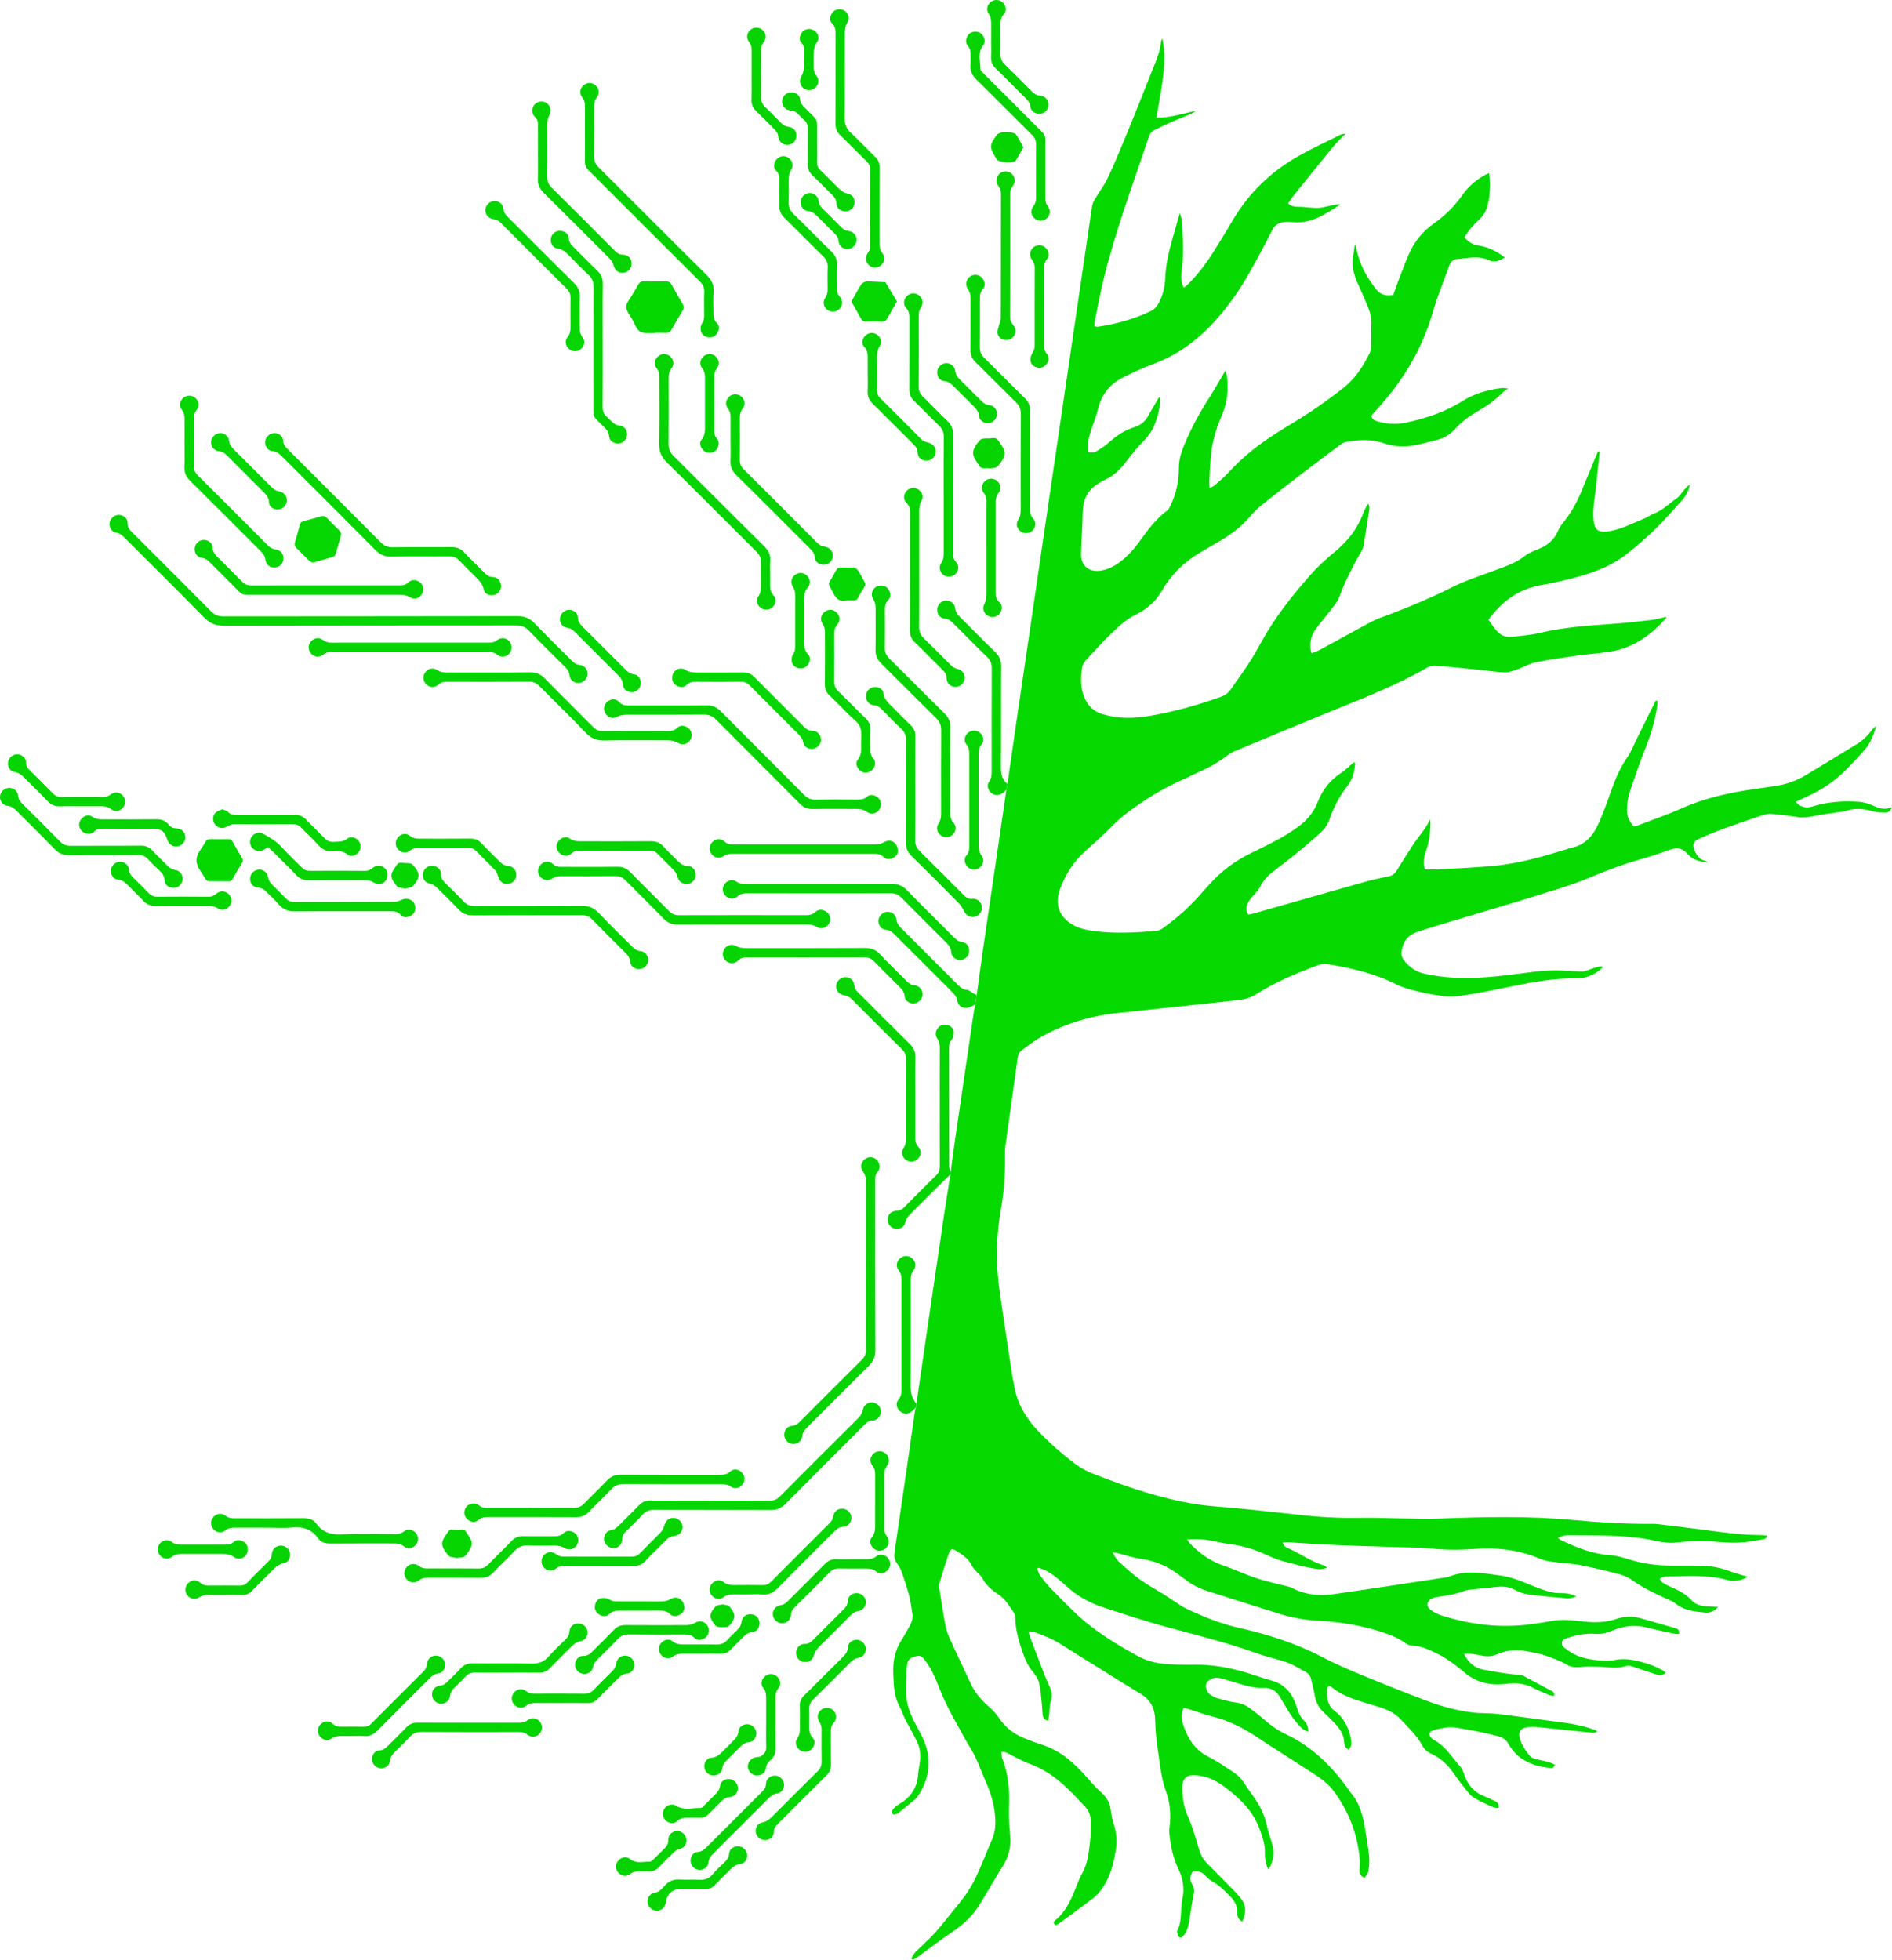 <?xml version="1.0" encoding="UTF-8"?><svg id="Layer_1" xmlns="http://www.w3.org/2000/svg" viewBox="0 0 2869.19 2971.93"><defs><style>.cls-1{fill:#05d900;}.cls-2{fill:#06d501;}.cls-3{fill:#06d301;}.cls-4{fill:#06d601;}.cls-5{fill:#06d401;}.cls-6{fill:#06d201;}.cls-7{fill:#05d701;}.cls-8{fill:#05d800;}</style></defs><path class="cls-1" d="M2287.02,589.28c-2.94,2.12-6.27,3.87-8.75,6.44-10.76,11.14-23.32,19.9-36.65,27.51-12.84,7.34-24.68,15.85-34.53,26.92-8.04,9.03-17.97,14.65-29.66,17.43-9.72,2.31-19.33,5.08-29.1,7.17-16.96,3.63-33.89,3.02-50.29-2.69-18.98-6.61-38.07-5.22-57.24-1.81-2.76,.49-5.51,2.16-7.82,3.89-20.54,15.35-41.08,30.7-61.43,46.3-19.82,15.2-39.57,30.5-59.04,46.14-6.2,4.98-11.8,10.85-17,16.89-12.33,14.31-26.8,25.9-43.03,35.41-11.21,6.57-22.49,13.03-33.62,19.73-23.57,14.18-42.74,32.75-56.5,56.76-9.53,16.63-22.79,28.44-40.53,36.99-13.17,6.35-24.6,17.06-35.44,27.26-13.81,12.99-26.19,27.49-39.31,41.23-3.59,3.77-5.61,7.91-6.32,13.16-1.62,12.01-2.23,24,.97,35.73,4.46,16.32,13.58,28.44,30.8,33.56,23.97,7.13,48.08,6.42,72.24,2.21,36.18-6.3,71.42-16.16,106.01-28.52,6.26-2.24,11.33-5.36,15.08-10.75,9.33-13.38,18.98-26.55,27.89-40.21,7.09-10.87,13.55-22.19,19.8-33.58,20.18-36.77,46.19-69.31,73.72-100.61,11.39-12.95,24.4-24.65,37.72-35.65,19.26-15.9,33.75-34.82,42.48-58.22,1.7-4.56,4.15-8.85,6.25-13.27,.7,.1,1.41,.2,2.11,.3,.28,2.36,1.1,4.79,.76,7.05-2.84,18.76-5.81,37.51-8.98,56.22-.48,2.85-1.94,5.65-3.4,8.22-12.58,22-24.26,44.34-32.97,68.3-3.29,9.04-10.62,16.7-16.56,24.66-6.55,8.79-14.11,16.86-20.32,25.87-6.02,8.73-8.17,18.89-6.89,29.57,.19,1.58,.72,3.12,1.4,6.01,4.41-1.82,8.42-3.06,12.04-5.02,25.18-13.68,50.23-27.59,75.43-41.24,5.83-3.16,11.93-5.97,18.16-8.23,36.34-13.23,71.93-28,106.58-45.38,21.62-10.85,44.98-18.3,67.75-26.77,15.31-5.7,30.68-10.72,43.74-21.34,5.79-4.71,13.37-7.44,20.45-10.26,13.3-5.3,23.5-13.52,29.35-26.93,1.98-4.53,4.72-8.87,7.83-12.73,12.02-14.93,21.28-31.41,28.53-49.09,6.95-16.95,13.89-33.91,20.87-50.85,1.2-2.91,2.56-5.76,3.85-8.64,.8,.19,1.61,.39,2.41,.58-1.85,17.75-3.71,35.49-5.56,53.24-1.51,14.54-4.56,29.13-4.16,43.62,.66,23.81,7.58,27.62,29.69,22.65,16.66-3.75,32.35-11.93,48.35-18.42,4.6-1.86,8.62-5.23,13.27-6.93,13.49-4.92,23.39-15.17,34.79-23.12,5.02-3.5,8.34-9.41,12.53-14.14,2.31-2.61,4.83-5.05,7.97-6.99-1.96,9.03-5.91,17.01-11.83,23.63-13.54,15.14-26.98,30.44-41.51,44.6-13.58,13.24-28.04,25.68-42.96,37.41-20.99,16.51-45.66,26.18-71.01,33.46-19.81,5.69-40.06,10.11-60.36,13.73-33.29,5.95-57.41,24.88-78,52.09,4.31,5.79,8.24,11.89,13,17.26,5.56,6.27,13.02,9.69,21.45,8.77,14.87-1.61,29.95-2.74,44.44-6.18,35.56-8.45,71.72-10.85,107.95-13.41,20.26-1.43,40.46-3.7,60.64-6.07,7.42-.87,14.68-3.13,22.2-4.79-.22,1.15-.12,1.98-.49,2.39-22.62,25.06-48.83,44.49-83,50.15-17.73,2.94-35.75,4.02-53.56,6.54-20.43,2.89-40.9,5.78-61.08,10-9.59,2.01-18.43,7.39-27.82,10.67-6.17,2.15-12.77,4.81-19.07,4.54-14.6-.62-29.12-2.99-43.69-4.44-20.2-2.01-40.41-4.03-60.65-5.58-4.09-.31-8.93,.43-12.42,2.43-44.39,25.43-91.71,44.36-138.96,63.54-51.53,20.92-102.83,42.39-154.19,63.74-3.64,1.51-7.12,3.68-10.27,6.08-13.33,10.14-27.69,18.44-43.04,25.12-7.94,3.46-15.55,7.67-23.49,11.12-26.07,11.33-50.35,25.59-73.59,42.03-12.3,8.7-23.86,17.75-34.4,28.56-13.24,13.59-27.59,26.11-41.68,38.85-17.7,16.02-30,35.45-38.07,57.82-8.03,22.26-1.19,41.55,19.44,53.46,10.03,5.79,21.14,8.06,32.39,9.55,31.59,4.2,63.21,2.38,94.78-.24,3.67-.3,7.53-2.56,10.63-4.83,19.41-14.2,37.58-29.83,53.54-47.92,4.85-5.5,9.84-10.88,14.68-16.38,18.07-20.54,39.45-36.69,64.04-48.69,14.37-7.01,28.8-13.96,42.8-21.65,10.19-5.6,20.08-11.89,29.48-18.73,13.17-9.59,23.29-22.01,29.25-37.29,7.14-18.29,18.43-32.88,34.97-43.72,7.11-4.66,13.14-10.95,19.89-16.7,.89,1.16,1.98,1.95,1.91,2.6-1.21,11.34-3.57,22.42-10.61,31.72-11.95,15.8-21.77,32.72-28.07,51.57-2.94,8.8-8.25,16.11-14.95,22.15-12.12,10.92-24.58,21.46-37.23,31.77-11.88,9.68-24.25,18.76-36.24,28.3-7.08,5.63-12.71,12.33-16.92,20.65-3.23,6.38-8.88,11.53-13.51,17.18-5.74,7.01-9.84,14.38-5.77,23.75,.12,.28,.44,.48,1.55,1.65,2.75-.66,6.21-1.37,9.59-2.33,55.42-15.78,110.8-31.69,166.26-47.32,11.85-3.34,23.91-6.01,36-8.37,5.72-1.12,9.74-3.69,12.69-8.55,4.5-7.39,9.08-14.74,13.77-22.01,5.94-9.22,11.55-18.71,18.18-27.42,6.82-8.96,13.94-17.59,18.77-28.51,.26,2.05,.8,4.12,.73,6.16-.48,14.02-1.86,27.89-6.7,41.24-3.34,9.21-4.51,18.63-1.83,28.48,6.96,0,13.54,.32,20.08-.06,28.59-1.65,57.26-2.69,85.74-5.47,37.96-3.71,74.49-14.38,110.8-25.64,1.91-.59,3.78-1.37,5.73-1.75,20.77-4.07,32.75-18.51,40.82-36.35,7.26-16.06,13.29-32.72,19.07-49.38,6.37-18.35,13.95-35.89,25.12-51.99,5.63-8.12,9.13-17.71,13.57-26.65,9.74-19.62,19.47-39.26,29.2-58.88,.74,.14,1.48,.28,2.23,.43,0,2.67,.35,5.39-.06,7.99-3.18,20.47-8.49,40.28-16.2,59.62-9.48,23.8-17.88,48.05-25.99,72.35-2.48,7.44-3.08,15.67-3.52,23.6-.59,10.76,2.15,17.19,10.11,27.35,3.02-.98,6.48-1.92,9.8-3.2,21.13-8.16,42.6-15.57,63.27-24.78,35.72-15.93,73.34-23.94,111.72-29.39,10.22-1.45,20.45-2.87,30.66-4.45,15.98-2.47,31.07-7.68,44.93-16.01,25.99-15.62,51.86-31.43,77.72-47.26,9.2-5.63,16.82-13,23.21-21.73,1.84-2.51,4.61-4.35,6.95-6.49l-.25-.17c-4.09,13.39-8.76,26.6-18.13,37.31-8.99,10.27-18.39,20.22-27.97,29.94-17.28,17.53-37.56,30.79-59.96,40.89-5.42,2.44-10.77,5.03-16.31,7.62,6.8,8.03,15.03,10.34,26.01,6.94,22.62-7.01,45.81-8.59,69.21-7.03,7.13,.48,14.51,2.46,21.04,5.38,9.34,4.18,18.29,8.12,29.82,2.5-2.25,6.67-6.07,8.56-10.37,8.51-6.26-.08-12.79-.17-18.72-1.9-13.81-4.04-27.32-5.31-41.22-.57-4.34,1.48-9.17,1.5-13.77,2.23-12.13,1.93-24.32,3.56-36.36,5.95-7.94,1.58-15.64,2.33-23.74,1.03-12.49-1.99-25.08-3.46-37.67-4.55-4.5-.39-9.4,.19-13.68,1.62-32.52,10.94-65.22,21.4-96.49,35.74-9.24,4.23-11.29,8.4-7.43,17.85,3.13,7.66,7.57,14.14,16.52,15.89,1.16,.23,2.22,.95,3.01,2.2-11.39-.82-22.23-3.55-29.99-12.53-7.91-9.15-16.43-10.56-27.63-6.37-16.2,6.06-32.78,11.23-49.43,15.97-27.96,7.96-54.7,19.09-81.53,30.07-11.98,4.91-24.43,8.66-36.71,12.81-5.05,1.71-10.23,2.99-15.3,4.63-65.58,21.23-132.09,39.38-197.75,60.33-15.96,5.09-23.5,14.5-25.73,32.04-.45,3.5,1.14,8.08,3.36,10.96,7.88,10.22,17.69,17.83,30.77,20.83,28.21,6.46,56.89,7.7,85.49,6.1,26.55-1.49,53-5.22,79.41-8.63,16.61-2.15,33.16-2.93,49.85-1.85,8.31,.54,16.63,1.06,24.95,1.17,2.84,.04,5.79-.97,8.54-1.93,7.07-2.47,13.99-5.45,21.49-6.01,.39,.68,.79,1.36,1.18,2.04-3.45,2.74-6.66,5.9-10.41,8.13-9.36,5.54-19.89,8.65-30.53,8.45-45.18-.85-88.47,10.63-132.26,19.06-16.02,3.08-32.11,5.98-48.3,7.84-8.45,.97-17.28,.21-25.76-1-12.18-1.73-24.32-4.1-36.24-7.12-9.93-2.52-20.08-5.26-29.14-9.85-33.18-16.8-68.76-24.86-105.04-30.83-5.13-.84-9.71,.18-14.55,1.96-32.59,12.02-64.44,25.56-93.83,44.29-11.48,7.31-24.53,8.18-37.39,9.58-57.63,6.29-115.29,12.28-172.92,18.55-42.61,4.64-82.87,16.84-119.8,38.9-8.54,5.1-16.39,11.37-24.44,17.26-3.93,2.87-5.72,6.82-6.4,11.85-6.11,44.89-12.54,89.74-18.75,134.62-.59,4.26-.55,8.64-.49,12.96,.34,26.7-1.1,53.16-5.84,79.58-7.58,42.25-8.22,84.89-2.17,127.43,6.19,43.52,12.98,86.96,19.54,130.43,.4,2.63,1.31,5.18,1.67,7.81,4.04,29.22,17.97,53.18,38.23,74.17,17.42,18.05,36.08,34.49,56.24,49.42,8.45,6.26,17.45,10.82,27.06,14.58,50.03,19.59,100.79,36.99,154,45.56,22.31,3.59,45.04,4.56,67.57,6.86,28.83,2.94,57.68,5.79,86.47,9.12,31.5,3.64,63.01,5.57,94.75,4.91,22.3-.47,44.63,.66,66.95,.91,18.65,.21,37.33,.86,55.95,.16,66.33-2.49,132.72-3.98,198.84,2.02,40.89,3.71,81.67,6.53,122.69,5.99,2.66-.03,5.34,.12,7.98,.45,25.78,3.16,51.59,6.15,77.33,9.65,26.1,3.54,52.2,6.85,78.6,6.94,3.17,.01,6.35,.54,9.52,.83,.22,.73,.45,1.46,.67,2.19-1.96,1.19-3.8,3.11-5.9,3.44-12.44,1.98-24.91,4.53-37.44,5.06-12.93,.55-25.98-.64-38.93-1.69-18.36-1.49-36.5-.72-54.81,1.48-10.03,1.21-20.77,.06-30.71-2.17-44.36-9.96-89.4-8.3-134.31-8.83-5.09-.06-10.19,1.43-15.56,4.09,2.07,1.34,4.03,2.94,6.24,3.99,23.6,11.15,47.64,20.52,74.2,22.23,9.17,.59,18.34,3.41,27.21,6.17,20.88,6.51,42.18,9.57,64,9.53,14.33-.03,28.67-.03,43,.08,15.45,.12,30.45,2.55,45.02,8.01,8.64,3.24,17.65,5.5,28.76,8.9-5.36,2.25-8.94,4.66-12.77,5.16-5.82,.75-12.21,1.52-17.68-.05-30.12-8.64-60.83-5.86-91.42-5.7-2.63,.01-5.28,.68-7.87,1.28-1.2,.28-2.27,1.11-4.3,2.16,1.45,2.17,2.24,4.49,3.86,5.54,3.89,2.53,8.02,4.79,12.3,6.59,12.39,5.21,24.09,11.29,33.28,21.53,5.48,6.11,13.31,7.28,20.97,8.14,5.6,.63,11.27,.68,18.19,1.05-5.62,6.78-12.52,9.2-19.5,8.54-15.85-1.51-31.87-2.95-45.08-13.83-3.76-3.1-8.68-4.87-13.22-6.93-18.21-8.27-36.21-16.78-52.6-28.56-6.32-4.54-14.15-7.6-21.75-9.59-19.33-5.05-38.83-9.5-58.42-13.39-10.06-2-20.51-1.96-30.7-3.44-9.49-1.37-19.56-1.92-28.17-5.63-32.08-13.85-65.54-17.68-99.83-15.14-22.71,1.68-45.18,1.57-67.82-.83-15.2-1.61-30.59-1.36-45.9-1.86-22.62-.74-45.25-1.35-67.87-2.13-16.65-.57-33.3-1.17-49.93-2.05-16.29-.86-32.56-2.12-48.85-3.13-3.22-.2-6.47-.03-10.25-.03,.37,5.42,4.33,7.28,7.61,8.73,18.87,8.3,35.72,20.83,55.72,26.76,.81,.24,1.4,1.18,3.67,3.19-4.97,.91-8.65,2.42-12.13,2.04-7.91-.85-15.78-2.38-23.56-4.09-7.8-1.71-15.42-4.23-23.23-5.93-11.45-2.49-22.18-6.51-32.82-11.58-17.46-8.31-35.96-13.87-55.3-16.33-8.57-1.09-17.08-2.83-25.53-4.68-12.71-2.78-25.48-3.4-39.81-2.48,2.04,2.78,3.14,4.69,4.62,6.22,14.79,15.32,31.62,27.26,52.19,34.02,15.48,5.09,30.25,12.31,45.67,17.62,12.22,4.21,24.94,6.96,37.44,10.37,6.73,1.83,14.01,2.61,20.09,5.73,19.89,10.2,40.99,12,62.38,8.98,56.39-7.97,112.67-16.76,168.99-25.24,1.97-.3,4.03-.52,5.85-1.27,25.39-10.45,51.12-5.38,76.85-1.91,14,1.89,27.19,6.35,40.13,11.81,7.67,3.24,15.47,6.18,23.25,9.16,9.71,3.73,19.63,6.21,30.19,5.94,7.3-.18,14.51,.89,22.69,4.9-3.15,1.11-5.01,2.11-6.98,2.4-2.95,.43-6.01,.72-8.96,.44-18.88-1.76-37.79-3.29-56.58-5.76-6.79-.89-13.71-3.34-19.77-6.57-8.68-4.62-17.51-5.97-27.02-4.99-12.92,1.34-25.86,2.55-38.78,3.97-3.96,.44-8.11,.77-11.76,2.2-13.18,5.13-26.99,7.11-40.83,9.14-2.61,.38-5.25,1.07-7.67,2.11-8.3,3.56-10,11.63-2.93,17.25,4.82,3.84,10.78,6.75,16.69,8.65,44.71,14.35,90.37,19.67,137.1,13.21,9.89-1.37,19.79-2.76,29.58-4.65,16.68-3.23,33.3-.99,49.79,.81,16.85,1.83,33.18,1.39,49.31-4.14,12.33-4.23,24.88-4.22,37.4-.65,17.28,4.93,34.56,9.88,51.81,14.89,4.57,1.33,4.58,1.49,5.73,8.45-2.36,0-4.64,.39-6.74-.06-13.68-2.91-27.44-5.54-40.93-9.15-18.55-4.97-36.64-2.89-53.75,4.3-8.35,3.51-16.3,5.56-25.02,4.97-13.85-.94-27.26,.93-40.33,5.4-4.32,1.48-10.07,2.05-11.12,7.29-1.15,5.74,4.17,8.64,8.01,11.62,13.42,10.39,29.36,14.09,45.72,15.7,8.88,.88,18.19,1.25,26.87-.43,18.6-3.59,35.7,1.45,52.82,6.97,6.61,2.13,12.82,5.57,19.11,8.62,1.64,.8,2.9,2.39,4.88,4.09-5.72,4.41-11.16,3.42-16.43,1.71-11.97-3.87-23.82-8.13-35.8-11.95-2.4-.76-5.44-1-7.77-.23-13.82,4.58-27.75,1.44-41.65,1.17-8.92-.17-17.92-.64-26.73,.35-7.97,.9-15.34,.55-22.13-3.71-8.79-5.51-18.44-8.59-28.05-12.27-12.4-4.75-24.93-6.8-37.71-8.68-13.86-2.04-27.36,.04-40.07,5.47-6.83,2.92-13.25,3.52-20.36,2.26-9.38-1.67-18.75-4.22-29.28-2.85,6.75,13.08,15.56,21.15,30.05,23.91,18.31,3.49,36.59,6.59,55.16,8.05,1.32,.1,2.79,.12,3.91,.71,15,7.93,29.96,15.92,44.88,24,1.09,.59,1.93,1.87,2.54,3.01,.42,.78,.23,1.88,.38,3.65-2.48-.22-4.86,.1-6.77-.69-8.6-3.56-17.32-6.95-25.52-11.3-13.01-6.91-26.85-7.85-40.81-6.04-23.77,3.1-44.97-1.93-63.45-17.43-13.05-10.94-26.44-21.37-41.9-28.82-12.04-5.8-24.07-11.34-37.87-11.77-3.39-.1-7.12-1.96-9.97-4.02-9.86-7.14-20.86-11.72-32.28-15.56-30.2-10.16-61.29-15.54-93.01-17.7-9.97-.68-20.03-1.04-29.85-2.7-11.75-1.99-23.5-4.55-34.88-8.06-36.61-11.26-73.05-23.09-109.57-34.66-12.52-3.96-24.06-9.74-34.36-17.94-2.34-1.87-4.93-3.42-7.28-5.29-17.6-14.02-37.32-22.57-59.81-25.67-12.44-1.71-24.51-6.03-36.76-9.12-1.18-.3-2.45-.22-5.97-.49,3.66,5.49,5.66,10.19,9.09,13.32,10.55,9.63,21.14,19.36,32.68,27.71,11.84,8.57,24.89,15.48,37.29,23.29,8.12,5.12,16.03,10.58,24.07,15.83,2.51,1.64,5.05,3.28,7.75,4.56,26.21,12.4,52.78,23.27,81.39,29.73,43.57,9.84,86.09,23.31,125.99,44.22,18.55,9.72,37.86,18.12,57.23,26.13,33.23,13.75,66.62,27.18,100.27,39.87,22.77,8.59,46.28,15.15,70.54,18.03,12.54,1.49,25.34,.75,37.88,2.19,25.14,2.89,50.16,6.75,75.26,9.92,21.16,2.67,42.38,4.86,62.87,11.23,4.03,1.25,7.99,2.73,11.98,4.11-.01,.7-.03,1.41-.04,2.11-1.87,.46-3.81,1.47-5.61,1.29-28.8-2.93-57.58-6.14-86.4-8.95-5.21-.51-10.71-.12-15.83,.98-7.49,1.62-10.73,6.77-9.14,14.07,2.48,11.35,8.97,20.75,16.19,29.51,1.9,2.3,5.7,3.36,8.84,4.24,5.76,1.62,11.74,2.48,17.51,4.05,3.72,1.01,7.24,2.74,10.76,4.12-.72,4.93-3.28,5.58-6.6,5.24-26.8-2.75-49.86-11.95-63.72-36.99-3.49-6.3-9.38-9.71-15.88-11.3-15.49-3.78-31.06-7.49-46.79-10-11.06-1.76-22.2-4.98-33.65-2.62-5.85,1.2-11.93,1.79-17.49,3.81-7.05,2.56-7.6,6.81-2.38,11.97,.94,.93,1.94,1.91,3.1,2.51,17.91,9.21,27.65,26.55,40.47,40.8,2.56,2.84,4.22,6.8,5.41,10.52,4.91,15.44,13.81,27.14,29.2,33.4,5.85,2.38,11.49,5.29,17.26,7.88,4.33,1.94,7.11,4.74,6.15,10.58-7.07,.66-12.7-3.11-18.57-5.7-5.77-2.54-11.47-5.34-16.91-8.52-3.39-1.98-6.81-4.42-9.25-7.44-8.14-10.11-16.32-20.25-23.6-30.97-8.84-13.03-19.94-23.13-34.18-29.69-5.71-2.63-10.13-6.47-13.03-11.91-8.28-15.57-21.25-27.26-32.93-40-9.3-10.15-21.55-15.41-34.47-19.3-9.89-2.97-19.8-5.89-29.6-9.11-14.61-4.81-28.83-10.47-40.77-20.63-.95-.81-2.35-1.08-4.17-1.87-.96,1.39-2.54,2.63-2.61,3.94-.65,12.82-.44,25.14,11.43,34.14,14.51,11.01,22.02,26.39,24.86,44.17,.81,5.06,.48,9.92-3.68,14.46-4.91-2.27-6.53-6.89-6.72-11.22-.71-16.36-12.03-26.05-22.03-36.62-3.2-3.38-6.83-6.34-10.14-9.61-7.38-7.29-11.32-16.15-12.9-26.43-1.21-7.87-3.62-15.56-5.34-23.36-1.17-5.33-4.34-8.68-9.13-11.11-6.82-3.45-13.29-7.64-20.19-10.9-5.37-2.53-11.1-4.36-16.8-6.1-11.13-3.39-22.56-5.91-33.5-9.83-44.91-16.11-91.05-27.86-137.08-40.14-33.43-8.92-66.32-19.95-99.24-30.66-10.39-3.38-20.56-8.03-30.04-13.48-8.85-5.09-17.13-11.46-24.78-18.26-9.99-8.88-19.74-17.96-31.76-24.05-3.42-1.73-7.2-2.76-10.81-4.11l-1.75,1.42c1.2,3.15,1.82,6.71,3.71,9.37,4.63,6.49,9.43,12.96,14.91,18.73,11.48,12.08,23.36,23.78,35.22,35.48,29,28.62,63.37,49.7,98.77,69.14,15.08,8.28,31.87,11.69,49.03,12.46,11.98,.54,24,.83,35.99,.6,27.98-.53,55.04,4.48,81.63,12.66,12.1,3.72,24.03,8.05,36.23,11.39,20.52,5.61,31.6,20.18,37.69,39.21,2.58,8.06,5.15,15.58,11.43,21.71,4.01,3.91,6.42,9.18,6.27,16.68-8.01-2.58-12.37-7.92-17.07-13.34-10.53-12.16-17.91-26.32-26.09-39.93-5.68-9.46-14.21-13.67-24.14-13.15-13.44,.7-25.67-3.07-38.11-6.74-8.62-2.54-17.2-5.24-25.87-7.63-2.85-.79-5.91-1.15-8.87-1.15-5.64,0-12.88,4.8-14.38,9.15-1.78,5.14,.84,13.13,6.19,16.73,3.54,2.38,7.55,4.42,11.64,5.56,8.64,2.42,17.4,4.76,26.26,5.98,8.22,1.13,15.49,3.83,21.96,8.79,7.4,5.68,14.91,11.26,21.9,17.41,10.05,8.85,20.7,16.36,32.97,22.14,37.67,17.76,66.78,45.77,91.26,78.95,2.37,3.22,4.38,6.74,6.96,9.77,14.24,16.72,19.06,36.99,22.18,57.93,1.91,12.84,4.4,25.62,5.63,38.52,.71,7.47-.03,15.22-1.2,22.67-.55,3.49-3.66,6.58-5.54,9.73-6.71-2.14-7.89-6.43-7.83-11.4,.06-5.66,.8-11.37,.28-16.96-3.55-38.77-17.05-73.72-40.75-104.68-10.81-14.13-26.11-22.61-40.56-32.08-23.69-15.51-47.74-30.47-71.33-46.13-21.8-14.47-44.35-26.94-70.1-33.07-11.31-2.7-22.25-6.95-33.38-10.42-3.44-1.07-6.94-1.92-10.92-3.01-4.52,10.08-3.02,19.63,.25,28.57,6.99,19.17,17.36,35.59,36.72,45.32,13.04,6.56,25.16,15.01,37.46,22.97,7.61,4.92,13.86,11.33,18.66,19.2,3.64,5.96,7.97,11.5,11.98,17.23,9.24,13.18,16.93,26.97,20.47,43,2.65,11.99,7.2,23.56,10.08,35.51,2.42,10.07-.11,19.85-4.44,29.1-.5,1.06-1.53,1.87-3.17,3.81-3.81-8.74-5.05-16.92-4.8-25.05,.4-13.05-3.82-24.52-8.32-36.55-9.95-26.6-28.91-45.03-50.62-61.61-11.56-8.83-23.87-15.82-38.44-18.15-2.3-.37-4.6-.81-6.92-.98-11.25-.87-20.96,1.87-20.8,18.46,.15,15.18,1.75,29.38,8.24,43.61,7.15,15.67,11.73,32.56,16.67,49.15,2.45,8.25,6.06,15.56,11.92,21.62,12.73,13.17,25.79,26.03,38.57,39.14,4.87,4.99,9.8,10.02,13.94,15.6,7.41,9.99,7.73,21.19,1.46,34.2-5.92-2.91-7.92-8.46-7.69-13.9,.5-11.61-5.54-19.37-13.11-26.84-7.84-7.75-15.62-15.43-25.51-20.68-3.16-1.68-5.92-4.31-8.47-6.89-7.02-7.13-7.64-7.52-19.77-8.23-4.38,6.31-5.79,13.11-1.35,20.08,3.53,5.55,3.39,10.9,2.01,17.13-2.57,11.66-4.18,23.54-6.01,35.35-1.34,8.6-2.77,17.14-8.31,24.25-1.83,2.35-4.22,5.48-7.3,3.23-1.93-1.41-2.36-4.93-3.34-7.54-.2-.55-.03-1.39,.26-1.95,8.04-15.32,4.16-32.58,7.86-48.73,3.46-15.13,.67-30.98-6.07-44.86-7.9-16.27-11.34-33.28-13.39-50.84-.5-4.27-.65-8.71-.04-12.94,2.69-18.89,.74-37.34-5.8-55.1-7.23-19.65-8.56-40.36-11.83-60.69-2.48-15.41-3.83-31.1-4.23-46.7-.44-17.1-6.48-30.08-21.41-39.06-20.84-12.54-41.37-25.57-62.02-38.42-20.09-12.5-40.25-24.89-60.21-37.6-12.2-7.76-25.47-13.01-38.97-17.8-2.58-.92-5.48-.96-8.52-1.45-.13,2.23-.51,3.3-.2,4.12,7.84,20.87,15.68,41.74,23.71,62.54,2.4,6.21,5.5,12.13,8.04,18.29,3,7.26,3.89,14.42,1.05,22.3-1.85,5.15-1.27,11.15-1.92,16.75-.44,3.8-1.14,7.56-1.78,11.74-6.25-1.45-7.92-5.24-8.39-9.76-.55-5.3-.63-10.64-1.21-15.94-1.15-10.58-1.63-21.34-4.1-31.62-1.48-6.15-5.5-12.11-9.66-17.09-6.77-8.11-10.99-17.18-14.48-27.02-6.39-17.98-11.74-36.06-12.13-55.32-.05-2.24-.47-4.88-1.7-6.64-7.03-10.01-12.7-20.96-23.56-28.06-10.02-6.54-19.25-14.29-24.95-25.42-1.46-2.84-4.5-4.84-6.65-7.37-3.21-3.79-7.14-7.28-9.24-11.64-5.12-10.59-14.49-16.32-23.71-22.17-5.61-3.56-8.41-2.71-10.68,3.82-5.36,15.4-10,31.05-14.76,46.64-.55,1.82-.3,4,0,5.94,2.92,18.42,5.66,36.87,9.07,55.2,1.32,7.12,3.53,14.27,6.5,20.87,10.27,22.78,21.14,45.29,31.61,67.98,6.26,13.56,15.13,24.9,26.45,34.67,6.24,5.38,12.27,11.48,16.78,18.32,9.57,14.52,22.51,24.42,38.24,30.95,8.91,3.7,18.01,7.03,27.21,9.95,28.8,9.13,49.87,28.63,69.17,50.68,6.33,7.23,12.65,14.6,19.83,20.93,8.4,7.42,13.97,15.72,15.16,27.11,.72,6.91,2.18,13.89,4.36,20.49,4.61,13.94,5.6,27.9,3.11,42.37-2.73,15.84-6.4,31.29-13.9,45.68-5.32,10.21-11.98,19.35-21.11,26.3-16.97,12.91-34.24,25.43-51.43,38.05-1.29,.95-2.9,1.45-4.17,2.06-3.99-2.21-4.18-4.74-1.11-7.22,17.36-14.04,25.26-33.82,33.04-53.75,2.53-6.49,5.41-12.9,8.72-19.04,7.81-14.5,9.32-30.52,11.17-46.35,1.2-10.22,.82-20.63,1.05-30.96,.2-9.1-3-16.63-9.39-23.37-16.98-17.9-33.51-36.17-54.54-49.68-9.03-5.8-18.29-10.64-28.45-14.27-9.65-3.44-18.67-8.64-27.93-13.13-4.38-2.12-8.26-5.61-15.15-4.98,.47,3.75,.2,7.38,1.41,10.43,9.57,24.08,11.24,49.04,10.14,74.66-.62,14.59,.79,29.3,1.88,43.92,1.22,16.29-2.91,30.8-11.57,44.58-11.7,18.62-22.45,37.83-34,56.54-10.27,16.64-23.53,30.29-39.99,41.29-19.65,13.14-38.35,27.69-57.54,41.52-1.54,1.11-3.7,1.36-5.58,2.02-.49-.59-.98-1.18-1.46-1.77,2.07-3.22,3.66-6.91,6.29-9.57,9.09-9.21,18.96-17.68,27.75-27.16,8.81-9.51,16.75-19.85,24.95-29.93,7.57-9.31,15.29-18.52,22.37-28.19,12.3-16.77,20.4-35.79,28.34-54.86,4.22-10.13,8.14-20.4,12.69-30.37,5.63-12.33,5.76-25.18,4.56-38.23-1.64-17.79-7.2-34.47-14.34-50.75-5.35-12.2-9.89-24.76-15.54-36.8-3.78-8.05-8.94-15.46-13.37-23.21-2.8-4.9-5.38-9.92-8.1-14.87-6.07-11.07-12.5-21.97-18.16-33.25-5.65-11.27-11.13-22.71-15.59-34.49-5.22-13.8-11.13-27.12-19.87-39.05-6.76-9.23-8.88-9.7-19.38-6.16-5.03,1.7-7.73,4.97-8.57,9.97-.44,2.62-.78,5.29-.86,7.95-.4,12.65-1.32,25.33-.88,37.96,.55,15.56,5.97,29.94,13.12,43.67,5.08,9.75,10.83,19.25,14.81,29.44,11.57,29.69,6.56,57.51-11.31,83.36-1.29,1.87-3.23,3.34-5.01,4.82-7.4,6.15-14.85,12.23-22.28,18.34-.51,.42-.92,1.16-1.49,1.3-2.67,.67-6.38,2.55-7.88,1.46-3.5-2.54-1.19-6.22,1.03-8.62,2.45-2.65,5.41-5.01,8.53-6.82,17.46-10.11,27.23-24.88,28.61-45.19,.43-6.29,1.95-12.51,2.68-18.79,1.24-10.79,.28-21.47-4.52-31.26-5.7-11.63-12.34-22.8-18.26-34.33-2.72-5.31-4.13-11.32-7.09-16.46-9.22-15.97-9.8-33.37-10.49-51.15-.72-18.6,2.19-35.71,12.46-51.46,4.54-6.97,8.28-14.45,12.5-21.64,3.33-5.66,5.04-11.72,4.07-18.19-1.43-9.54-2.73-19.16-5.18-28.46-3.21-12.23-7.22-24.27-11.44-36.19-1.61-4.53-4.51-8.69-7.28-12.7-3.44-4.98-4.11-10.28-3.26-16.05,5.96-40.54,11.93-81.08,17.8-121.63,4.53-31.31,8.91-62.65,13.42-93.97,.23-1.59,1.06-3.09,1.61-4.64,.15-1.75,.3-3.5,.45-5.24,5.6-38.54,11.16-77.09,16.8-115.63,8.34-56.99,16.67-113.99,25.12-170.96,3.02-20.39,6.37-40.73,9.58-61.1,.11-.95,.23-1.91,.34-2.86,2.26-16.81,4.36-33.64,6.8-50.43,9.07-62.25,18.23-124.49,27.41-186.73,.87-5.91,2.13-11.75,3.2-17.63,.73-4.84,1.47-9.69,2.2-14.53,3.12-22.72,6.08-45.47,9.38-68.17,8.27-56.94,16.7-113.86,25.04-170.79,3.52-23.99,6.99-47.99,10.48-71.99,.56-3.03,1.12-6.06,1.68-9.09,4.26-29.67,8.47-59.35,12.8-89.01,8.29-56.69,16.66-113.38,24.97-170.07,8.32-56.69,16.59-113.39,24.91-170.08,8.36-57.02,16.76-114.04,25.14-171.05,4.31-29.33,8.58-58.67,12.88-88.01,7.68-52.35,15.38-104.71,23.07-157.06,1.5-10.22,2.77-20.47,4.54-30.64,.61-3.48,1.99-7.02,3.8-10.07,6.61-11.14,14.68-21.56,20.12-33.22,11.12-23.82,21.19-48.16,31.17-72.5,12.64-30.82,24.71-61.87,37.12-92.79,5.34-13.29,11.08-26.44,12.33-40.96,.14-1.58,.86-3.1,2.11-4.61,4.25,19.82,3.15,39.79,.75,59.57-2.39,19.74-6.38,39.29-9.88,60.21,20.39,.48,39.49-6.28,59.44-10.28-1.65,1.19-3.16,2.73-4.98,3.52-10.08,4.36-20.31,8.39-30.36,12.82-9.13,4.02-18.13,8.33-27.12,12.65-4.06,1.95-6.6,5.17-8.1,9.6-23.65,70.04-49.5,139.38-67.58,211.18-5.68,22.57-9.84,45.53-14.59,68.34-.53,2.55-.39,5.25-.6,8.43,1.83,.33,3.42,1.02,4.88,.81,27.53-3.95,54.04-11.32,79.29-23.19,6.11-2.87,10.18-7.03,13.29-12.84,6.26-11.72,9.34-24.36,9.83-37.4,.76-20.18,5.21-39.56,10.64-58.83,3.7-13.1,7.44-26.19,11.37-40.01,3.86,8.38,3.49,17.1,4.01,25.39,1.27,20.6,1.88,41.25-.98,61.86-1.14,8.21-1.38,16.65,3,25.78,2.42-1.93,4.76-3.45,6.69-5.37,15.71-15.58,28.71-33.3,40.37-52.01,9.16-14.71,18.25-29.47,27.02-44.41,24.92-42.45,59.26-75.27,102.1-99.06,20.07-11.15,40.94-20.88,61.52-31.09,2.26-1.12,5.07-1.17,7.62-1.71l.26,.06c-6.44,6.69-13.35,12.98-19.23,20.13-20.11,24.43-39.9,49.13-59.72,73.8-2.89,3.6-5.3,7.58-8.34,11.96,5.21,4.81,10.85,5.14,16.9,5.03,5.22-.09,10.45,.85,15.69,1.14,5.26,.29,10.6,.97,15.77,.34,6.91-.84,13.68-2.81,20.52-4.24,3.4-.71,6.82-1.31,10.5-.94-22.84,14.9-45.32,30.52-74.82,26.71-2.96-.38-6.01-.42-8.98-.17-8.78,.72-15.4,4.03-19.77,12.7-10.8,21.41-22.09,42.59-33.91,63.45-15.98,28.19-34.38,54.71-56.65,78.42-25.73,27.39-55.53,48.48-91.06,61.52-15.27,5.61-30.09,12.63-44.66,19.92-19.83,9.92-32.45,25.74-37.77,47.7-3.04,12.57-8.16,24.62-12.07,36.99-2.92,9.22-3.75,18.7-2.8,28.22,5.71,2.26,10.5,.33,14.68-2.25,5.92-3.66,11.71-7.71,16.9-12.33,11.35-10.1,23.66-18.39,38.28-22.92,8.64-2.68,15.47-7.73,20.09-15.52,5.26-8.86,10.33-17.83,15.49-26.76,.76-1.32,1.53-2.64,3.81-3.64,0,2.85,.33,5.74-.05,8.53-2.95,21.4-8.65,41.45-24.55,57.59-9.78,9.93-18.69,20.83-27.08,31.98-8.8,11.69-18.78,21.49-32.28,27.56-4.82,2.17-9.37,5.1-13.72,8.15-14.24,10-19.61,24.11-19.88,41.21-.32,20.97-2.06,41.91-2.59,62.87-.46,18.28,12.21,28.52,30.45,25.47,10.09-1.69,18.98-6.04,27.17-12,11.99-8.71,21.88-19.52,30.52-31.43,12.54-17.29,24.9-34.64,42.42-47.52,2.48-1.82,3.95-5.27,5.37-8.22,8.53-17.72,12.42-36.57,12.42-56.12,0-11.27,2.64-21.69,6.8-31.99,10.78-26.66,24.36-51.8,39.93-75.97,8.2-12.73,15.52-26.03,23.96-40.29,1.03,4.63,2.41,8.61,2.75,12.69,1.5,17.8-.03,35.24-6.93,51.98-3.68,8.93-7.45,17.88-10.21,27.1-2.95,9.84-5.67,19.92-6.88,30.08-1.84,15.51-2.34,31.19-3.27,46.8-.17,2.86,.32,5.76,.58,9.91,3.13-1.8,5.57-2.72,7.4-4.33,7.01-6.15,14.38-12.01,20.61-18.89,21.43-23.68,46.25-43.15,73.08-60.2,17.71-11.26,35.92-21.77,53.34-33.46,16.57-11.13,32.79-22.85,48.43-35.24,17.81-14.12,30.09-32.84,39.95-53.09,1.65-3.39,1.97-7.65,2.09-11.54,.31-10.64-.08-21.31,.32-31.95,.34-9.24-1.76-17.89-5.23-26.24-4.99-11.99-10.16-23.91-15.55-35.73-6.68-14.64-9.83-29.59-6.18-45.66,1.01-4.45,.72-9.2,2.22-14.04,.8,2.97,1.74,5.92,2.38,8.93,4.83,22.66,15.56,42.38,29.96,60.27,6.59,8.19,15.18,10.01,25.69,7.95,2.19-6.22,4.23-12.51,6.61-18.68,5.76-14.9,11.14-29.98,17.66-44.54,8.04-17.95,20.27-32.92,36.36-44.34,17.01-12.07,31.79-26.13,43.77-43.36,9.02-12.97,20.91-23.27,34.84-30.98,1.64-.91,3.42-1.56,5.94-2.69,2.06,11.33,1.49,21.89,.75,32.38-.39,5.6-1.79,11.17-3.1,16.66-1.98,8.29-6.1,15.34-12.43,21.23-8.52,7.93-16.4,16.45-22.38,27.16,5.39,6.69,12.27,11.05,20.15,12.19,15.27,2.21,28.4,8.57,40.85,18.37-7.5,4.56-15.26,8.24-23.98,4.15-15.91-7.46-32.08-3.06-48.17-1.84-6.22,.47-10.04,4.22-12.15,10.23-8.17,23.24-17.92,46.01-24.64,69.65-16.42,57.79-46.91,107.05-87.3,150.78-1.8,1.95-3.58,3.94-5.28,5.98-.4,.47-.46,1.22-.71,1.95,1.42,5.32,6.07,6.74,10.51,7.97,14,3.9,27.93,4.45,42.42,1.37,30.25-6.42,59.05-16.03,85.36-32.67,18.06-11.42,38.24-17.06,59.3-19.59,3.15-.38,6.45,.51,9.68,.81l.07-.14Z"/><path class="cls-2" d="M166.03,794.36c.25-7.08,6.52-13.32,13.6-13.55,6.74-.21,14,4.94,13.71,11.79-.31,7.6,3.9,11.55,8.36,16,39.36,39.34,78.8,78.58,117.92,118.15,5.59,5.66,11.2,8.04,19.18,8.03,148.6-.21,297.21-.05,445.81-.38,10.97-.02,18.76,3.21,26.24,11.06,18.15,19.05,37.1,37.35,55.67,56,3.56,3.58,6.96,6.43,12.62,6.93,7.6,.67,12.58,7.77,11.84,14.75-.72,6.73-6.72,12.4-13.42,12.67-6.72,.28-13.3-4.5-13.92-11.68-.49-5.6-3.15-9.1-6.77-12.7-18.44-18.31-36.97-36.54-55.05-55.21-5.31-5.48-10.79-7.62-18.39-7.61-147.94,.19-295.87,0-443.81,.39-12.3,.03-21.13-3.35-29.78-12.18-39.4-40.22-79.44-79.82-119.28-119.62-4.19-4.18-7.95-8.44-14.71-9.42-6.16-.89-10.03-7.48-9.82-13.42Z"/><path class="cls-5" d="M1259.05,1393.65c-.29,10.62-11.35,17.63-20.1,12.31-5.92-3.6-11.69-3.98-18-3.98-64.28,.03-128.56-.12-192.84,.18-9.05,.04-15.68-2.63-21.98-9.14-18.98-19.63-38.61-38.64-57.74-58.12-4.3-4.38-8.78-6.29-14.95-6.23-27.64,.25-55.29,.16-82.93,.07-4.79-.02-8.89,.97-13.1,3.62-6.79,4.28-14.34,2.5-18.63-3.41-4.16-5.72-3.47-13.27,1.66-18.15,5.46-5.19,12.54-5.69,18.81,.05,3.72,3.41,7.46,3.8,11.81,3.8,28.31-.02,56.62,.22,84.93-.15,8.34-.11,14.45,2.53,20.24,8.48,19.28,19.81,39.09,39.09,58.45,58.82,4.32,4.4,8.82,6.19,14.96,6.18,64.28-.17,128.56-.15,192.84-.03,5.59,.01,10.1-1.06,14.42-5.11,4.19-3.94,9.82-3.85,14.94-.99,4.75,2.65,6.91,7.01,7.18,11.82Z"/><path class="cls-4" d="M1077.5,2275.86c29.98,0,59.96-.14,89.94,.12,6.17,.05,10.6-1.86,14.94-6.22,39.68-39.94,79.48-79.75,119.44-119.41,4.04-4.01,5.79-8.47,7.15-13.71,1.53-5.89,6.91-9.58,12.53-9.81,5.48-.23,11.32,3.6,13.39,8.78,2.13,5.32,.76,11.94-3.7,15.48-2,1.58-4.79,3.37-7.06,3.18-6.69-.56-10.3,3.59-14.32,7.62-39.55,39.6-79.26,79.04-118.58,118.85-6.63,6.71-13.5,9.47-22.9,9.42-58.96-.33-117.93-.07-176.89-.29-6.86-.03-11.95,1.78-16.64,6.86-7.89,8.57-16.31,16.66-24.67,24.78-3.93,3.82-6.49,7.54-6.65,13.66-.24,9.25-9.54,14.75-17.88,11.76-5.6-2.01-9.45-7.15-9.58-12.8-.14-5.96,3.74-12.41,9.96-13.32,6.37-.93,9.98-4.83,13.96-8.78,9.92-9.87,19.94-19.64,29.64-29.72,4.5-4.68,9.51-6.56,15.98-6.52,30.65,.2,61.29,.09,91.94,.09v-.02Z"/><path class="cls-3" d="M1333.76,1770.86c-.39,.99-.71,4.1-2.43,5.72-4.58,4.29-4.09,9.56-4.09,14.86,0,85.3-.16,170.61,.19,255.91,.04,10.18-3.06,17.46-10.27,24.54-30.94,30.32-61.37,61.15-92.04,91.75-4.25,4.24-7.98,8.21-8.68,14.98-.75,7.21-7.75,11.73-14.36,11.18-6.9-.57-12.41-6.22-12.79-13.11-.41-7.56,4.03-13.54,12.14-14.36,4.86-.49,7.92-2.69,11.04-5.81,31.54-31.6,63.08-63.21,94.77-94.67,4.06-4.03,5.95-8.25,5.94-14.05-.14-85.97-.15-171.94,.03-257.91,.01-5.78-2.22-9.98-5.25-14.51-3.37-5.03-2.26-11.27,1.69-15.72,3.9-4.4,10.1-5.89,15.44-3.71,5.59,2.28,8.89,7.3,8.69,14.93Z"/><path class="cls-3" d="M1335.8,1220.18c-.25,10.65-12.03,17.67-20.69,11.28-6.1-4.51-12.11-4.66-18.71-4.67-21.31-.02-42.63-.27-63.94,.12-7.93,.14-13.79-2.31-19.4-7.97-42.21-42.56-84.76-84.78-126.96-127.35-5.31-5.36-10.62-7.82-18.28-7.75-38.63,.36-77.26,.16-115.89,.17-5.63,0-10.93,.16-16.31,3.24-6.31,3.61-13.74,.72-17.4-5.14-3.72-5.95-2.47-13.49,2.98-17.99,5.59-4.61,12.73-5,18.01,.71,4.28,4.62,8.88,5.05,14.3,5.04,39.3-.06,78.59,.21,117.89-.2,9.1-.1,15.55,2.86,21.87,9.25,41.93,42.37,84.27,84.33,126.23,126.67,5.13,5.17,10.28,7.32,17.52,7.17,20.64-.42,41.29-.17,61.94-.13,5.67,0,10.96,.06,15.79-4.34,3.92-3.58,9.37-3.14,14.09-.48,4.74,2.67,7.09,6.87,6.96,12.37Z"/><path class="cls-5" d="M719.8,2280.07c1.21,.49,4.5,.98,6.51,2.85,3.88,3.61,8.26,3.73,12.97,3.72,43.66-.03,87.33-.14,130.99,.11,6.55,.04,11.25-1.93,15.74-6.63,11.28-11.8,23.27-22.94,34.46-34.82,5.95-6.32,12.45-8.88,21.16-8.82,49.66,.31,99.33,.13,148.99,.17,5.99,0,11.4-.07,16.48-4.83,5.45-5.11,13-3.78,17.97,1.46,4.66,4.91,5.21,11.91,1.35,17.44-3.95,5.67-11.74,8.29-17.62,4.18-6.12-4.28-12.41-4.1-19.01-4.11-48-.02-96,.12-143.99-.14-7.56-.04-13.2,1.93-18.46,7.53-11.17,11.9-23.23,22.97-34.43,34.85-5.51,5.85-11.54,7.93-19.45,7.88-43.33-.27-86.66-.12-129.99-.14-6.64,0-12.91-.23-18.68,4.85-4.61,4.06-10.99,2.74-15.66-1.15-4.57-3.81-6.21-9.87-4.13-15.32,2.17-5.7,7.05-9.09,14.8-9.07Z"/><path class="cls-3" d="M1431.08,750.79c0-29.32-.21-58.64,.15-87.96,.09-7.31-2.17-12.5-7.4-17.49-12.78-12.18-24.88-25.07-37.63-37.29-5.25-5.03-7.28-10.5-7.23-17.69,.24-35.65,.07-71.3,.14-106.95,.01-6.05-.23-11.43-5.01-16.46-4.97-5.23-3.66-13.27,1.31-18.06,5.19-5,12.58-5.39,18.2-.96,5.5,4.34,7.32,11.59,3.21,17.82-2.99,4.54-3.63,9.02-3.62,14.09,.07,35.32,.16,70.64-.08,105.95-.04,6.47,1.7,11.27,6.45,15.81,12.53,11.96,24.35,24.67,36.94,36.56,6.31,5.96,8.91,12.41,8.87,21.12-.28,59.31-.14,118.62-.17,177.92,0,5.69,.24,10.72,4.74,15.51,5.12,5.46,3.91,12.97-1.2,18-4.93,4.85-12.84,5.28-18.27,1.01-5.41-4.26-7.37-11.77-3.13-17.87,3.6-5.18,3.76-10.43,3.75-16.09-.02-28.99,0-57.98,0-86.96Z"/><path class="cls-5" d="M1049.02,1113.96c.27,11.03-11.11,18.38-20.42,12.8-5.92-3.55-11.68-4.03-18.01-4.02-31.31,.05-62.63-.42-93.92,.26-11.56,.25-19.98-2.93-28.08-11.4-23.02-24.06-47-47.2-70.4-70.9-4.48-4.54-8.99-6.88-15.64-6.84-41.63,.29-83.27,.17-124.9,.12-4.73,0-8.73,.57-12.68,4.14-6.15,5.56-13.51,4.82-18.82-.57-4.98-5.05-5.43-12.61-1.07-18.19,4.5-5.77,11.88-7.37,18.71-2.8,4.6,3.08,9.21,3.3,14.19,3.3,41.97,0,83.94,.25,125.9-.19,9.49-.1,16.2,2.88,22.75,9.6,23.93,24.58,48.46,48.57,72.57,72.97,4.25,4.3,8.49,6.56,14.77,6.51,33.3-.28,66.61-.19,99.92-.07,4.88,.02,8.83-.91,12.55-4.5,4.16-4.02,9.52-4.49,14.84-1.73,4.86,2.52,7.19,6.71,7.74,11.5Z"/><path class="cls-6" d="M887.08,202.31c0-13.66-.05-27.32,.02-40.98,.02-4.73-.61-8.85-3.77-12.96-5.14-6.67-4.16-13.73,1.39-18.8,5.09-4.65,13.03-4.79,18.28-.32,5.54,4.72,6.88,12.54,1.91,18.78-3.31,4.15-3.68,8.3-3.68,12.98,0,25.65,.2,51.3-.13,76.95-.08,6.55,2,11.17,6.6,15.74,54.54,54.29,108.78,108.88,163.46,163.02,7.66,7.59,12.02,15.14,11.02,26.18-.87,9.58-.17,19.31-.18,28.97,0,6.62-.43,12.92,5.31,18.39,4.1,3.91,3.54,9.91,.42,14.87-3.09,4.93-7.78,7.23-13.61,6.5-5.71-.71-10.89-5.17-11.54-10.92-.38-3.38,.15-7.69,2.04-10.3,3.08-4.23,3.22-8.56,3.22-13.22,0-11.33-.35-22.67,.13-33.97,.29-6.9-2.01-11.79-6.88-16.63-49.61-49.32-99.02-98.85-148.49-148.31-6.36-6.36-12.53-12.93-19.13-19.03-4.81-4.44-6.62-9.52-6.48-15.98,.3-13.65,.09-27.32,.09-40.97Z"/><path class="cls-3" d="M1168,867.83c0,5.66,.01,11.32,0,16.98-.02,6.62-.28,12.8,5.24,18.4,4.89,4.96,3.15,13.4-1.96,17.96-4.79,4.28-12.42,4.61-17.54,.77-5.27-3.95-7.9-11.46-4.07-16.78,4.61-6.39,4.12-13.06,4.16-19.96,.05-10.66-.35-21.33,.14-31.96,.32-6.9-2-11.79-6.87-16.63-45.36-45.06-90.32-90.51-135.87-135.38-8.27-8.15-11.86-16.41-11.62-28.04,.67-33.29,.23-66.59,.24-99.89,0-5.33-.24-10.14-4.08-14.86-4.67-5.73-3.11-13.36,2.08-17.97,5.36-4.76,12.81-4.83,18.21-.19,5.36,4.61,7.03,12.11,2.42,17.89-4.19,5.26-4.53,10.7-4.51,16.74,.07,32.63,.25,65.27-.13,97.9-.09,7.99,2.48,13.61,8.11,19.19,45.63,45.25,90.85,90.93,136.59,136.08,7.05,6.96,10.5,14.05,9.55,23.77-.51,5.28-.09,10.65-.09,15.97Z"/><path class="cls-2" d="M416.36,656.81c6.39,.19,12.65,4.81,13.01,11.56,.33,6.2,3.74,9.66,7.5,13.41,46.89,46.88,93.86,93.69,140.54,140.78,5.43,5.47,10.94,7.52,18.46,7.44,29.65-.33,59.31,.07,88.96-.26,7.96-.09,13.9,2.3,19.34,8.14,9.77,10.47,20.21,20.31,30.27,30.51,3.56,3.61,6.93,6.57,12.67,6.69,6.12,.12,10.51,3.99,12.23,10.1,2,7.13-2.07,14.59-8.94,16.79-7.12,2.28-15.52-.81-16.92-8.13-1.81-9.46-8.2-14.82-14.2-20.87-7.51-7.57-15.35-14.83-22.52-22.71-4.46-4.91-9.41-6.42-15.84-6.37-29.32,.25-58.65-.27-87.96,.31-9.91,.2-16.84-3.14-23.67-10.03-46.9-47.34-94.14-94.35-141.25-141.48-4.22-4.22-8.08-8.1-14.97-8.62-7.38-.56-12.09-8.44-10.85-15.41,1.19-6.74,7.52-12.04,14.13-11.85Z"/><path class="cls-3" d="M1479.08,416.77c4.87,.23,9.18,2.42,11.95,7.09,2.8,4.72,3.29,10.14-.35,14.05-4.99,5.35-4.69,11.39-4.68,17.7,.01,23.65,.19,47.31-.12,70.95-.08,6.5,1.83,11.27,6.5,15.84,20.69,20.3,40.92,41.05,61.66,61.3,5.68,5.55,8.14,11.4,8.1,19.36-.27,49.3-.11,98.6-.15,147.91,0,5.72,.36,10.78,4.8,15.53,4.99,5.34,3.95,13.2-.91,18.09-4.82,4.85-12.9,5.41-18.28,1.25-5.5-4.24-7.63-11.83-3.4-17.76,3.49-4.89,3.66-9.78,3.66-15.08,0-48.64-.12-97.27,.14-145.91,.04-6.9-2.09-11.8-6.97-16.59-20.71-20.28-40.94-41.03-61.65-61.3-5.44-5.33-7.7-11.03-7.62-18.59,.29-25.98,.07-51.97,.14-77.95,.01-5.06-.71-9.38-3.92-13.9-6.64-9.35-.36-21.54,11.12-22Z"/><path class="cls-5" d="M1273.26,14.06c10.22,.14,17.3,10.93,11.92,19.75-3.62,5.94-3.98,11.7-3.98,18,.03,42.63,.28,85.26-.2,127.89-.1,9.16,2.63,15.56,9.24,21.71,12.68,11.78,24.47,24.51,36.93,36.53,4.94,4.77,6.93,9.99,6.89,16.82-.2,38.3-.07,76.6-.12,114.9,0,5.06,.5,9.51,3.93,13.92,5.04,6.47,3.83,13.89-1.8,18.74-5.37,4.62-12.92,4.56-18.23-.14-5.42-4.8-6.5-12.36-1.55-18.84,2.93-3.83,3.57-7.6,3.57-12.01-.04-37.63-.13-75.27,.08-112.9,.03-5.84-1.9-9.98-6.01-13.97-13.37-13-26.28-26.48-39.71-39.41-5.22-5.03-7.29-10.47-7.26-17.67,.22-44.29,.11-88.59,.11-132.89,0-6.93,.52-13.62-5.49-19.3-3.79-3.59-3.25-9.3-.65-14.05,2.61-4.77,6.81-7.15,12.31-7.08Z"/><path class="cls-5" d="M1241.52,1354.77c-35.64,0-71.27,.03-106.91-.03-6.04-.01-11.42,.21-16.46,5-5.21,4.96-13.28,3.66-18.06-1.28-4.96-5.12-5.35-12.63-.96-18.19,4.34-5.5,11.68-7.42,17.79-3.2,4.88,3.37,9.78,3.57,15.1,3.57,73.27-.01,146.54,.14,219.8-.19,9.75-.04,16.89,2.67,23.75,9.75,23.41,24.15,47.44,47.7,71.21,71.5,3.3,3.31,6.51,5.98,11.7,6.72,7.9,1.13,12.08,7.6,11.23,15.11-.73,6.46-6.03,11.63-12.57,12.24-6.99,.66-14.24-4.36-14.68-11.98-.37-6.46-3.55-10.3-7.6-14.34-22.66-22.56-45.35-45.09-67.75-67.89-4.81-4.89-9.82-6.96-16.67-6.91-36.3,.26-72.6,.12-108.9,.12Z"/><path class="cls-3" d="M1335.91,888.05c5.51-.04,9.68,2.4,12.26,7.18,2.57,4.76,3.03,10.41-.75,14.06-5.6,5.41-5.48,11.64-5.45,18.33,.1,18.33,.26,36.66-.08,54.98-.12,6.52,1.89,11.25,6.52,15.83,28.2,27.87,56.01,56.14,84.31,83.91,6.24,6.12,8.72,12.52,8.66,21.18-.33,43.32-.13,86.63-.17,129.95,0,5.05,.39,9.4,4.28,13.65,5.53,6.04,4.58,13.58-.93,18.78-4.85,4.57-11.99,5.11-17.44,1.31-5.99-4.18-8.11-11.97-3.73-18.53,3.26-4.87,3.71-9.73,3.71-15.09-.03-41.98-.17-83.97,.12-125.95,.05-7.55-2.04-13.07-7.51-18.45-28.04-27.56-55.59-55.62-83.6-83.21-5.92-5.83-8.57-11.99-8.4-20.31,.41-20.65,.15-41.32,.12-61.97,0-5.29-.44-10.08-3.61-15.09-5.85-9.27,1.01-20.49,11.67-20.56Z"/><path class="cls-3" d="M1387.99,1195.71c0,26.33,.19,52.66-.12,78.99-.08,6.55,1.99,11.25,6.61,15.8,22.56,22.22,44.88,44.67,67.21,67.12,3.62,3.64,6.91,6.14,12.86,5.47,7.55-.85,13.65,5.22,14.43,12.36,.68,6.22-3.75,12.81-9.82,14.62-7.13,2.12-13.65-1.32-17.26-8.33-2.22-4.31-4.77-8.71-8.14-12.12-23.63-23.97-47.35-47.87-71.43-71.39-6.26-6.11-8.67-12.57-8.63-21.22,.29-51.33,0-102.66,.31-153.98,.05-7.66-2.19-13.16-7.74-18.31-9.77-9.06-19-18.71-28.36-28.2-3.55-3.6-6.93-6.61-12.6-7.02-6.07-.44-10.36-4.38-11.76-10.64-1.62-7.28,2.71-14.49,9.68-16.39,7.22-1.96,15.59,1.49,16.53,8.87,1.25,9.8,7.78,14.99,13.76,21.04,9.14,9.24,18.19,18.58,27.62,27.52,4.98,4.72,7.01,9.96,6.94,16.8-.26,26.33-.1,52.66-.1,78.99Z"/><path class="cls-5" d="M983.04,1455.99c-.07,6.68-5.55,12.78-12.3,13.72-6.61,.92-14.36-3.56-14.81-10.39-.48-7.28-4.6-11.37-9.06-15.82-16.5-16.46-33.11-32.82-49.35-49.52-4.33-4.45-8.82-6.11-14.94-6.08-54.93,.19-109.87-.06-164.8,.27-9.37,.06-16.47-2.36-22.88-9.37-9.87-10.8-20.6-20.83-30.95-31.19-3.52-3.52-6.9-6.58-12.38-7.6-7.32-1.36-11.01-7.79-10.2-14.93,.77-6.75,6.82-12.21,13.6-12.27,6.64-.06,13.77,5.09,13.59,12.06-.19,7.56,3.94,11.52,8.4,15.96,8.74,8.68,17.66,17.2,26.05,26.2,4.69,5.03,9.77,6.97,16.65,6.94,53.6-.23,107.21,.17,160.81-.35,11.54-.11,20.04,2.81,28.04,11.4,16.32,17.54,33.74,34.05,50.64,51.05,3.35,3.37,6.68,5.78,11.87,6.27,7.27,.69,12.11,6.94,12.03,13.64Z"/><path class="cls-5" d="M641.8,893.77c.03,10.26-10.76,17.69-19.49,12.28-6.3-3.9-12.42-4.04-19.01-4.04-71.63-.02-143.26,.04-214.88-.05-24.3-.03-18.57,2.3-35.6-14.52-11.61-11.47-23.13-23.04-34.63-34.63-3.32-3.34-6.62-5.88-11.76-6.62-7.52-1.08-11.53-7.04-11.14-14.25,.38-6.85,5.94-12.54,12.8-13.1,6.61-.53,14.05,4.16,14.27,11.2,.25,7.83,4.77,11.99,9.45,16.65,11.79,11.77,23.69,23.43,35.27,35.4,4.02,4.16,8.34,5.84,14.1,5.83,74.96-.13,149.92-.11,224.88-.03,5.22,0,9.52-.94,13.51-4.81,4.21-4.08,9.74-4.13,14.91-1.48,4.82,2.47,7.31,6.64,7.33,12.15Z"/><path class="cls-5" d="M913.99,523.31c0,30.98,.17,61.95-.13,92.92-.07,6.9,1.61,12.34,7.06,16.57,1.04,.81,1.89,1.87,2.84,2.81,4.68,4.61,8.85,9.14,16.45,9.99,8.02,.9,12.29,9.24,10.3,16.55-1.97,7.24-8.68,11.52-16.05,10.23-5.75-1-10.5-5.05-10.86-11.38-.32-5.72-3.34-9.04-6.86-12.64-19.78-20.2-16.76-12.03-16.84-40.6-.16-57.62-.15-115.24,.08-172.86,.03-7.17-1.66-12.56-7.07-17.57-10.74-9.95-20.86-20.59-31.19-30.97-4.45-4.47-8.61-8.43-15.76-9.29-8.04-.96-12.14-8.9-10.36-16.56,1.63-7.03,8.68-11.62,16-10.24,6.28,1.18,10.63,5.3,10.97,11.35,.35,6.17,3.8,9.65,7.57,13.41,11.78,11.77,23.25,23.87,35.44,35.2,6.46,6,8.68,12.53,8.57,21.17-.4,30.64-.16,61.28-.15,91.92Z"/><path class="cls-5" d="M1441.51,1778.21c-.11,.95-.23,1.91-.34,2.86-6.88,6.71-13.82,13.37-20.64,20.15-13.46,13.38-26.84,26.85-40.28,40.24-3.31,3.3-5.95,6.58-6.95,11.64-1.5,7.6-8.85,11.86-15.75,10.47-6.77-1.37-11.88-7.74-11.52-14.37,.39-7.16,5.79-12.84,13.8-12.97,4.9-.08,8.03-1.99,11.2-5.2,16.16-16.33,32.36-32.62,48.76-48.72,3.88-3.81,5.4-7.88,5.39-13.26-.13-60.6-.13-121.2,0-181.8,.01-4.99-1.81-8.83-4.22-12.93-2.93-4.98-2.41-10.3,1.18-14.98,3.62-4.72,8.6-6.2,14.25-4.91,5.77,1.32,9.77,5.33,10.11,10.99,.23,3.91-1.17,8.75-3.59,11.77-2.79,3.48-3.69,6.77-3.69,10.86,.04,60.27,0,120.54,.15,180.8,0,3.12,1.4,6.24,2.15,9.35Z"/><path class="cls-5" d="M1399.04,1507.98c-.07,6.68-5.54,12.78-12.3,13.72-6.61,.92-14.36-3.56-14.81-10.38-.48-7.28-4.6-11.37-9.06-15.82-12.5-12.46-25.08-24.83-37.37-37.49-3.96-4.08-8.04-6.13-13.92-6.12-59.92,.18-119.85,.13-179.77,.05-4.86,0-8.64,.99-12.35,4.74-5.52,5.59-13.62,5.19-18.89,.25-4.87-4.56-5.86-11.67-2.42-17.3,3.81-6.22,11.37-8.77,18.19-4.93,5.01,2.82,9.99,3.15,15.32,3.15,59.92-.01,119.85,.16,179.77-.18,9.36-.05,16.38,2.35,22.89,9.29,13.2,14.08,27.21,27.39,40.81,41.1,3.35,3.37,6.68,5.78,11.87,6.27,7.27,.68,12.11,6.94,12.04,13.64Z"/><path class="cls-5" d="M1393.99,862.25c0,29.63,.16,59.26-.12,88.89-.06,6.84,1.93,11.92,6.88,16.68,13.67,13.16,26.93,26.74,40.34,40.16,3.06,3.06,6.09,5.54,10.8,6.47,7.77,1.54,12.12,8.5,10.96,15.43-1.14,6.75-7.39,12.08-14.03,11.94-7.14-.14-13.25-5.59-13.36-13.39-.07-5.27-2.19-8.63-5.63-12.03-14.22-14.03-28.13-28.38-42.49-42.25-5.47-5.28-7.61-11.07-7.59-18.61,.19-59.26,.08-118.52,.13-177.78,0-5.72-.31-10.67-5.23-15.17-5.25-4.8-4.49-13.04,.11-18.1,4.37-4.8,11.81-5.91,17.34-2.59,5.98,3.6,9.03,11.07,5.44,17.2-3.67,6.26-3.55,12.63-3.55,19.24-.02,27.97,0,55.93,0,83.9Z"/><path class="cls-5" d="M406.56,2316.77c-16.65,0-33.3,.04-49.95-.02-5.38-.02-10.13,.5-14.82,4.24-6.22,4.96-13.97,3.29-18.62-2.55-4.17-5.24-4.1-12.32,.19-17.46,4.66-5.6,12.54-7.06,18.77-2.15,4.44,3.5,8.92,3.81,13.93,3.81,34.63-.03,69.26,.18,103.89-.15,8.32-.08,15.2,1.77,20.12,8.54,9.48,13.05,21.92,16.74,37.92,15.96,26.91-1.32,53.93-.37,80.9-.35,4.69,0,8.83-.44,12.97-3.7,6.26-4.93,14.07-3.59,18.76,1.97,4.16,4.93,4.29,12.51,.29,17.54-4.6,5.78-12.51,7.51-18.63,2.57-5.01-4.04-10.15-4.26-15.82-4.25-31.63,.03-63.27-.18-94.9,.15-7.91,.08-14.66-1.44-19.26-8.04-9.82-14.1-23.28-17.91-39.8-16.31-11.88,1.14-23.95,.22-35.94,.23Z"/><path class="cls-3" d="M1527.7,1188.86c-.56,3.03-1.12,6.06-1.68,9.09-2,1.75-3.86,3.7-6.03,5.2-5.8,3.99-12.46,3.45-17.43-1.17-4.56-4.24-6.42-11.13-2.69-16.31,3.92-5.43,3.99-11.02,3.98-17-.01-51.65-.14-103.3,.15-154.94,.04-7.27-2.02-12.45-7.25-17.5-17.48-16.91-34.53-34.27-51.7-51.5-3.32-3.33-6.54-5.91-11.8-6.42-8.04-.77-12.46-6.91-11.98-14.49,.44-6.82,6.11-12.5,12.95-12.98,6.6-.46,13.58,4.13,14.24,11.35,.63,6.87,4.57,10.71,8.78,14.92,17.21,17.19,34.17,34.64,51.72,51.48,6.52,6.26,9.27,12.83,9.21,21.91-.35,51.31,.07,102.63-.38,153.94-.09,10.04,2.11,18.09,9.9,24.42Z"/><path class="cls-3" d="M1478.71,48.04c5.53-.15,9.63,2.33,12.38,6.99,2.8,4.74,2.93,9.88-.39,14.14-8.65,11.12-3.8,23.65-3.92,35.56-.03,2.56,3.56,5.39,5.87,7.7,26.32,26.43,52.74,52.76,79.08,79.18,15.21,15.26,13.42,11.06,13.49,33.05,.07,24.98,.02,49.96,.01,74.94,0,4.67,.35,8.84,3.64,13,4.97,6.27,3.67,14.08-1.84,18.78-5.21,4.44-13.25,4.32-18.3-.28-5.5-5-6.5-12.21-1.41-18.8,3.17-4.1,3.79-8.22,3.78-12.95-.06-26.64-.18-53.29,.09-79.93,.06-6.18-1.9-10.63-6.25-14.94-28.17-27.88-55.96-56.14-84.27-83.88-6.51-6.38-9.73-13.05-8.9-22.06,.46-4.95-.03-9.99,.11-14.98,.14-5.08-.28-9.65-4.03-13.84-3.61-4.03-3.52-9.28-1.14-14.1,2.4-4.86,6.51-7.43,12.01-7.57Z"/><path class="cls-3" d="M622.57,988.77c-39.3,0-78.61,.01-117.91-.02-5.37,0-10.13,.43-14.84,4.21-6.21,4.99-13.96,3.33-18.63-2.49-4.2-5.23-4.14-12.31,.15-17.47,4.65-5.61,12.47-7.02,18.78-2.22,4.1,3.12,8.16,3.86,12.91,3.86,79.27-.05,158.55-.04,237.82-.03,4.68,0,8.84-.39,12.98-3.67,6.27-4.95,14.06-3.62,18.77,1.92,4.18,4.92,4.32,12.51,.33,17.54-4.59,5.79-12.52,7.53-18.63,2.61-5.01-4.03-10.14-4.27-15.82-4.27-38.64,.03-77.27,.02-115.91,.02Z"/><path class="cls-2" d="M277.03,1332.77c0,6.8-5.38,12.87-12.16,13.69-7.53,.92-14.75-3.55-15.14-11.06-.35-6.8-3.62-10.96-8.05-15.17-5.79-5.5-11.58-11.05-16.92-16.98-4.35-4.83-9.19-6.69-15.76-6.64-34.63,.28-69.26-.09-103.89,.29-8.98,.1-15.71-2.38-22.03-8.94-19.2-19.88-38.98-39.19-58.49-58.77-3.55-3.56-6.92-6.48-12.6-6.96-7.65-.65-12.64-7.66-11.94-14.65,.67-6.7,6.66-12.43,13.33-12.77,6.71-.34,13.35,4.42,14.02,11.58,.52,5.56,3.1,9.11,6.73,12.71,19.14,19,38.33,37.97,57.14,57.29,4.62,4.74,9.44,6.37,15.85,6.33,35.3-.21,70.6,.12,105.89-.28,7.71-.09,13.31,2.19,18.39,7.74,6.29,6.87,13.19,13.18,19.69,19.87,4.42,4.55,8.73,8.53,15.64,9.63,6.39,1.02,10.29,7.15,10.3,13.08Z"/><path class="cls-8" d="M993.13,505.06c-7.59-.51-16.48,1.24-22.39-2.17-5.55-3.2-8.12-11.76-11.7-18.13-3.57-6.35-9.27-12.88-9.38-19.4-.1-6.07,5.86-12.28,9.27-18.37,2.77-4.94,5.86-9.7,8.51-14.7,2.09-3.94,4.85-5.84,9.5-5.71,10.99,.3,21.98,.32,32.97,.18,4.23-.05,6.74,1.72,8.72,5.28,5.5,9.9,11.12,19.73,16.9,29.47,1.96,3.31,1.73,6.06-.19,9.24-5.84,9.7-11.57,19.47-17.16,29.32-1.86,3.28-4.28,4.74-8.05,4.62-5.66-.19-11.32-.05-16.99-.05l-.03,.43Z"/><path class="cls-3" d="M1388,1663.76c0,20.33,.05,40.65-.03,60.98-.02,5.42,.53,10.08,4.69,14.58,5.29,5.73,4.06,13.92-1.37,18.8-5.03,4.52-12.01,4.88-17.46,.9-5.92-4.33-7.8-11.94-3.31-18.54,2.92-4.28,3.33-8.49,3.33-13.17,0-40.32-.11-80.64,.11-120.96,.03-6.11-1.64-10.59-6.07-14.95-25.4-25.02-50.54-50.31-75.7-75.57-3.36-3.37-6.73-5.68-11.86-6.32-7.92-1-12.79-7.57-12.29-14.54,.5-6.84,6.18-12.48,13.01-12.91,7.81-.49,13.65,4.14,14.58,13.01,.52,4.99,3.35,7.74,6.37,10.76,25.9,25.93,51.68,52,77.85,77.66,5.98,5.86,8.47,12,8.28,20.29-.44,19.98-.14,39.98-.14,59.98Z"/><path class="cls-4" d="M279.87,672.37c0-11.32-.08-22.64,.03-33.96,.06-6.34-.13-12.13-4.57-17.7-4.42-5.55-2.27-13.52,3.21-17.8,5.15-4.02,12.59-3.84,17.5,.43,5.37,4.66,7.05,12.2,2.4,17.88-4.29,5.24-4.52,10.68-4.5,16.69,.07,22.64,.25,45.29-.11,67.92-.11,6.59,2.09,11.2,6.67,15.74,35.22,34.94,70.25,70.07,105.29,105.19,3.36,3.37,6.73,5.69,11.84,6.38,8.19,1.1,12.54,7.07,12.12,14.51-.4,7.08-5.73,12.44-12.81,12.88-7.48,.46-13.59-3.85-14.57-12.02-.67-5.58-3.46-9.02-7.03-12.58-35.59-35.52-71.01-71.19-106.78-106.52-6.16-6.08-9.28-12.33-8.85-21.08,.59-11.96,.15-23.97,.15-35.95Z"/><path class="cls-3" d="M1107.85,666.7c0-10.99-.05-21.99,.02-32.98,.03-5.03-.4-9.49-3.88-13.91-4.86-6.18-3.34-14.13,2.31-18.74,5.03-4.1,12.56-4.09,17.53,.03,5.75,4.76,7.15,12.31,2.31,18.71-3.3,4.36-4.21,8.7-4.18,13.84,.12,21.32,.2,42.64-.04,63.96-.07,5.77,1.73,10.03,5.82,14.1,37.33,37.11,74.53,74.34,111.65,111.66,3.5,3.52,7.28,5,12.1,5.86,8.09,1.43,12.78,8.9,11.24,16.18-1.55,7.3-8.07,11.98-15.48,11.09-5.86-.7-11.16-4.65-11.49-10.71-.35-6.48-3.88-10.25-7.9-14.26-37.01-36.96-73.86-74.07-111.07-110.83-6.44-6.36-9.58-12.96-9.08-22.03,.59-10.63,.14-21.31,.14-31.97Z"/><path class="cls-3" d="M815.84,231.64c0-13.99-.1-27.97,.05-41.96,.05-4.84-.85-8.66-4.67-12.37-5.61-5.44-5.26-13.6-.39-18.88,4.4-4.77,11.85-5.84,17.36-2.48,6.25,3.81,8.75,11.33,5,18.19-2.55,4.66-3.23,9.24-3.22,14.3,.07,26.64,.18,53.28-.08,79.92-.06,6.43,1.64,11.26,6.33,15.9,32.44,32.08,64.64,64.4,96.84,96.71,3.17,3.18,6.25,5.14,11.16,5.24,8.31,.17,13.27,5.53,13.57,13.01,.27,7.04-4.42,12.96-11.36,14.33-6.91,1.37-13.91-2.71-15.76-10.51-1.25-5.26-4.08-8.83-7.64-12.39-32.77-32.69-65.35-65.58-98.33-98.05-6.47-6.37-9.4-13-9-22.03,.57-12.96,.15-25.97,.14-38.96Z"/><path class="cls-3" d="M1361.77,1291.46c-.06,3.04-2.55,7.18-7.41,9.63-4.81,2.43-10.34,2.75-14.06-1.06-5.11-5.24-10.98-5.29-17.37-5.29-69.96,.05-139.91,.04-209.87,.02-5.67,0-10.88,.26-16.08,3.78-6.49,4.39-14.37,2.08-18.47-3.97-3.74-5.51-3.1-12.61,1.58-17.41,5.28-5.43,12.69-6.22,18.81-.69,3.94,3.56,7.93,4.18,12.67,4.18,71.96-.04,143.91-.05,215.87,.02,5.12,0,9.44-1.16,14.03-3.81,9.47-5.47,20.47,1.47,20.3,14.61Z"/><path class="cls-3" d="M877.06,2335.55c-.2,10.59-11.2,17.7-19.98,12.47-5.9-3.51-11.63-4.1-17.97-4.05-12.98,.11-25.98,.47-38.93-.13-7.97-.37-13.79,1.91-19.27,7.79-10.65,11.44-22.27,21.98-32.96,33.39-5.5,5.87-11.53,7.97-19.41,7.88-26.29-.33-52.58-.08-78.87-.15-5.41-.02-10.13,.59-14.81,4.24-6.24,4.87-14,3.27-18.65-2.48-4.03-4.99-3.96-12.57,.16-17.53,4.65-5.59,12.54-7.01,18.74-2.13,4.12,3.24,8.22,3.79,12.92,3.78,25.96-.04,51.92-.2,77.87,.11,6.24,.08,10.59-1.99,14.81-6.37,11.54-11.99,23.66-23.41,35.14-35.45,5.02-5.27,10.5-7.35,17.68-7.18,14.97,.37,29.95,.04,44.93,.14,6.04,.04,11.55-.05,16.44-5.02,4-4.07,9.77-3.9,14.9-1.09,4.76,2.62,6.95,6.96,7.26,11.78Z"/><path class="cls-5" d="M711.1,2612.63c25.31,0,50.62-.03,75.93,.02,4.73,0,8.82-.62,12.94-3.8,6.27-4.85,14.09-3.45,18.74,2.17,4.13,4.99,4.17,12.53,.09,17.53-4.68,5.74-12.41,7.29-18.67,2.38-4.69-3.67-9.44-4.2-14.83-4.19-48.62,.05-97.25,.19-145.87-.14-7.7-.05-13.23,2.27-18.31,7.84-6.95,7.62-14.46,14.73-21.83,21.96-4.06,3.99-7.27,7.83-7.99,14.22-1.04,9.09-11,13.58-19.06,9.77-5.33-2.52-8.69-8.17-8.15-13.71,.55-5.7,4.68-11.84,10.3-11.95,7.85-.17,11.9-5.1,16.57-9.72,8.51-8.44,17.14-16.78,25.38-25.48,4.71-4.96,10.01-7.04,16.83-6.98,25.98,.22,51.95,.09,77.93,.08Z"/><path class="cls-5" d="M769.16,2536.76c-16.31,0-32.62,.18-48.93-.09-5.76-.1-10.17,1.56-14.09,5.82-5.39,5.88-11.19,11.4-16.9,16.99-3.37,3.29-5.88,6.56-6.49,11.76-.93,7.98-7.37,12.92-14.3,12.57-6.84-.34-12.6-5.93-13.16-12.75-.64-7.85,3.99-13.87,12.7-14.83,4.49-.5,7.31-2.57,10.15-5.44,6.79-6.86,13.9-13.42,20.39-20.55,5.12-5.62,10.93-7.82,18.51-7.74,29.62,.29,59.26-.43,88.87,.39,11.36,.31,19.52-2.84,26.84-11.4,7.55-8.83,16.28-16.65,24.58-24.83,3.36-3.32,5.88-6.53,6.16-11.85,.43-8.15,6.22-12.85,13.76-12.76,6.91,.09,12.75,5.29,13.66,12.16,.88,6.61-3.24,13.62-10.5,14.81-6.59,1.08-10.62,4.84-14.83,9.08-10.56,10.63-21.34,21.03-31.69,31.85-4.75,4.97-9.99,7.02-16.81,6.88-15.97-.31-31.95-.1-47.93-.09Z"/><path class="cls-5" d="M1327.06,1157.23c-.22,6.67-4.1,11.77-9.7,13.74-5.71,2.02-10.54,.3-14.51-3.84-4.11-4.29-5.69-10.5-2.26-14.65,6.08-7.36,5.33-15.38,5.22-23.56-.12-8.94,1.62-18.78-1.57-26.54-3.05-7.42-11.33-12.73-17.4-18.87-9.6-9.7-19.1-19.5-29-28.88-5-4.74-6.91-10-6.84-16.81,.25-25.29,.1-50.58,.09-75.87,0-5.63-.11-10.87-3.7-16.08-4.47-6.48-2.23-14.29,3.8-18.47,5.55-3.85,12.49-3.3,17.4,1.38,5.47,5.21,6.32,12.69,.9,18.79-3.47,3.91-4.33,7.81-4.31,12.6,.1,24.62,.19,49.25-.06,73.87-.06,5.8,1.78,9.99,5.9,14,14.07,13.69,27.68,27.85,41.8,41.5,5.19,5.02,7.65,10.45,7.26,17.67-.41,7.63-.09,15.3-.09,22.96,0,7.57-1.02,15.29,5.28,21.48,1.44,1.41,1.42,4.3,1.8,5.58Z"/><path class="cls-5" d="M629.79,1376.48c.09,5.49-2.2,9.75-7,12.36-5.12,2.79-11.2,3.22-14.84-1.13-5.19-6.2-11.41-5.73-18.03-5.72-47.33,.02-94.67-.2-141.99,.19-10.04,.08-17.96-2.14-24.66-10.02-6.24-7.34-13.58-13.74-20.37-20.63-2.87-2.92-5.76-4.82-10.28-5.12-8.54-.56-13.17-5.73-13.35-13.25-.17-7.35,5.34-13.58,12.63-14.28,6.94-.67,13.4,3.93,14.79,11.99,.82,4.73,3.07,7.86,6.19,10.93,7.12,7.02,14.25,14.04,21.18,21.24,3.22,3.34,6.77,4.88,11.48,4.87,51-.1,102,.02,152.99-.23,4.05-.02,8.17-2.16,12.13-3.64,9.36-3.51,18.92,2.64,19.13,12.45Z"/><path class="cls-4" d="M879.2,473.1c0,7.33,.09,14.67-.03,22-.1,6.04,.33,11.48,4.5,16.76,4.42,5.6,2.36,13.54-3.09,17.83-5.1,4.02-12.61,3.88-17.54-.34-5.37-4.6-7.1-12.22-2.46-17.89,4.28-5.24,4.59-10.67,4.55-16.7-.1-14.33-.19-28.66,.04-42.99,.08-5.33-1.3-9.45-5.22-13.33-33.83-33.57-67.49-67.3-101.15-101.04-2.94-2.95-6-4.55-10.35-5.05-7.85-.89-12.78-7.17-12.44-14.33,.31-6.57,6.21-12.59,12.91-13.18,7.01-.62,13.92,4.38,14.54,12.11,.47,5.74,3.57,9.01,7.09,12.54,33.23,33.22,66.31,66.6,99.81,99.55,6.51,6.4,9.58,13.06,8.93,22.07-.53,7.29-.11,14.66-.11,21.99Z"/><path class="cls-3" d="M1539.1,275.14c-.74,1.65-1.54,5.06-3.54,7.49-2.76,3.37-3.59,6.87-3.59,11.02,.06,62.62,.1,125.24-.07,187.86-.01,5.21,2.35,8.57,5.31,12.32,3.75,4.76,3.54,11.23,.21,15.86-3.16,4.38-7.52,6.54-12.93,6.01-5.69-.56-11.08-4.88-11.75-10.64-.42-3.65,1.17-7.57,2.06-11.33,.89-3.75,2.92-7.44,2.93-11.17,.18-62.95,.08-125.91,.23-188.86,.01-5.04-1.79-8.73-4.58-12.67-3.49-4.94-2.74-11.36,.83-15.84,3.64-4.56,9.75-6.38,15.31-4.54,5.26,1.73,9.4,7.33,9.59,14.48Z"/><path class="cls-2" d="M1187.47,236.81c11.07,.03,18.08,11.52,12.36,20.73-3.27,5.27-3.91,10.31-3.87,15.99,.08,10.65,.45,21.32-.12,31.94-.42,7.94,2.04,13.72,7.8,19.3,19.37,18.75,38.08,38.17,57.39,56.97,5.96,5.81,8.64,12.03,8.31,20.33-.48,11.96-.04,23.96-.16,35.94-.05,4.47,.86,8.06,4.06,11.7,5.52,6.28,4.92,13.46-.37,18.83-4.86,4.92-12.73,5.48-18.23,1.28-5.75-4.39-7.44-12.08-2.92-18.67,2.91-4.24,3.42-8.43,3.4-13.11-.05-10.65-.4-21.32,.12-31.94,.35-7.24-1.88-12.48-7.12-17.58-19.57-19.02-38.54-38.65-58.1-57.69-5.97-5.81-8.59-12.06-8.27-20.34,.48-12.3,.07-24.62,.14-36.94,.03-5.37-.14-10.19-4.68-14.49-4.17-3.95-4.24-9.6-1.37-14.81,2.63-4.77,6.88-7.02,11.63-7.44Z"/><path class="cls-4" d="M1245.04,1121.36c.27,6.61-4.95,12.96-11.7,14.23-6.16,1.16-13.88-2.41-14.97-8.77-1.32-7.74-6.34-12.13-11.21-17.01-23.28-23.33-46.68-46.55-69.84-70-4.04-4.09-8.18-6-14-5.93-22.64,.26-45.28,.22-67.92,.03-5.56-.05-10.11,.89-14.41,4.99-4.2,4-9.77,3.91-14.87,.89-5.06-3-7.33-7.56-6.77-13.44,.93-9.69,11.52-15.85,19.97-10.54,5.89,3.7,11.64,4.1,17.95,4.08,23.31-.05,46.61,.15,69.92-.12,6.86-.08,11.96,2.12,16.76,6.98,24.8,25.11,49.88,49.95,74.76,74.97,3.85,3.88,7.47,6.72,13.65,6.62,7.08-.11,12.38,6.26,12.66,13.02Z"/><path class="cls-4" d="M1135.68,2417.99c-6.99,0-13.99,.02-20.98,0-6.29-.03-12.14-.1-17.75,4.48-5.51,4.5-13.51,2.34-17.8-3.1-4.19-5.31-4.08-12.28,.28-17.46,4.57-5.43,12.19-7.22,17.86-2.6,5.23,4.26,10.63,4.64,16.67,4.59,14.32-.11,28.64-.19,42.95,.04,5.05,.08,8.81-1.53,12.36-5.11,29.57-29.76,59.26-59.41,88.97-89.04,2.91-2.9,4.65-5.94,5.35-10.25,1.29-7.95,7.49-12.18,14.99-11.42,6.76,.68,12.3,6.65,12.48,13.42,.17,6.62-4.73,13.46-11.9,13.8-6.89,.33-10.83,3.99-15.08,8.25-27.98,28.06-56.2,55.88-83.91,84.21-7.04,7.2-14.26,11.33-24.51,10.29-6.59-.66-13.31-.12-19.97-.12Z"/><path class="cls-3" d="M1389.67,2128.76c-.15,1.75-.3,3.5-.45,5.24-2.09,2.14-4,4.49-6.3,6.37-5.75,4.72-12.91,4.52-18.21-.27-4.99-4.5-6.89-11.93-2.43-17.08,5.05-5.83,4.8-12.05,4.8-18.66,0-54.26,0-108.53,.02-162.79,0-5.36-.38-10.14-4.14-14.85-5.03-6.28-3.49-13.9,2.3-18.64,5.22-4.27,12.24-4.3,17.46-.06,5.67,4.61,7.25,12.51,2.43,18.73-3.43,4.42-3.95,8.83-3.94,13.89,.05,53.27,.26,106.53-.17,159.8-.09,10.72,1.35,20.22,8.64,28.32Z"/><path class="cls-5" d="M337.14,1227.16c3.33,1.52,6.77,2.06,8.5,4.07,4.09,4.78,9.19,4.65,14.56,4.65,28.63-.03,57.26,.17,85.89-.13,7.56-.08,13.34,2,18.54,7.6,8.6,9.27,17.98,17.81,26.67,26.99,4.18,4.42,8.53,6.87,14.81,6.39,7.18-.54,14.18,.42,20.66-4.91,5.08-4.18,12.79-1.85,16.97,3.23,4.32,5.25,4.36,12.17,.1,17.45-4.16,5.16-11.87,7.6-16.89,3.43-6.72-5.59-14.03-5.69-21.56-5.03-9.47,.83-16.48-2.36-22.79-9.42-8.2-9.17-17.42-17.41-25.95-26.29-3.47-3.62-7.15-5.3-12.26-5.26-29.63,.19-59.26,.22-88.88-.04-5.11-.05-8.7,2.46-12.83,4.49-6.36,3.13-13.67,.72-17.4-5.22-3.45-5.5-2.73-13.17,2.33-17.26,2.68-2.17,6.29-3.17,9.53-4.72Z"/><path class="cls-5" d="M908.94,2374.76c-17.3,0-34.6,.07-51.9-.03-5.09-.03-9.48,.68-13.86,4.05-6.43,4.94-13.9,3.65-18.72-2-4.43-5.19-4.29-13.22,.32-18.28,4.86-5.33,12.35-6.23,18.87-1.31,3.5,2.64,6.91,3.46,11.01,3.46,34.6-.05,69.2-.08,103.8,.03,4.62,.02,8.21-1.17,11.52-4.58,10.66-10.98,21.72-21.57,32.3-32.62,2.34-2.44,3.98-5.96,4.91-9.27,2.38-8.5,7.79-12.98,15.61-12.07,6.74,.78,12.19,6.84,12.25,13.61,.06,7.01-5.14,13.31-13.07,13.84-5.25,.36-8.57,2.63-11.91,6.02-10.52,10.65-21.35,21.01-31.65,31.86-4.96,5.23-10.32,7.56-17.57,7.4-17.29-.38-34.6-.12-51.9-.12Z"/><path class="cls-4" d="M1160.09,2790.56c-6.97,.03-12.83-4.97-13.91-11.87-.97-6.22,2.65-13.53,9.28-14.63,8.8-1.45,13.77-7.32,19.34-12.87,21.66-21.63,43.19-43.39,65.03-64.84,4.4-4.32,6.3-8.74,6.16-14.9-.36-15.96-.16-31.94-.1-47.91,.02-4.39-.66-8.21-3.27-12.15-4.45-6.73-2.78-14.14,3.06-18.6,5.44-4.16,13.39-3.57,18.22,1.36,5.08,5.18,5.68,12.99,.22,18.87-3.62,3.9-4.2,7.91-4.18,12.65,.08,16.64-.23,33.28,.15,49.91,.16,7.25-2.26,12.56-7.38,17.6-24.17,23.82-48.06,47.93-72.08,71.91-3.77,3.76-7.05,7.21-7.18,13.46-.15,7.43-6.22,12-13.36,12.03Z"/><path class="cls-3" d="M859.78,1297.82c-7.19,.09-12.55-3.66-14.72-9.11-2.24-5.62-.75-10.47,3.23-14.65,4-4.21,10.75-6.08,15.51-2.57,6.62,4.88,13.68,4.34,20.92,4.35,33.94,.03,67.89,.19,101.83-.11,7.87-.07,14.03,1.86,19.39,7.88,6.64,7.44,14.04,14.18,21.07,21.27,4.43,4.47,8.43,8.39,15.93,8.44,8.28,.05,13.54,8.84,11.69,16.47-1.85,7.63-9.1,12.26-16.73,10.49-5.73-1.33-8.87-5.18-10.61-10.76-1.03-3.31-2.63-6.81-4.96-9.29-8.21-8.72-16.95-16.93-25.26-25.56-3.26-3.38-6.8-4.73-11.46-4.71-35.94,.12-71.88,.1-107.82,.02-4.21,0-7.53,.97-10.69,4.08-2.2,2.16-5.72,2.99-7.33,3.77Z"/><path class="cls-3" d="M406.49,1284.61c-2.97,1.84-5.34,3.71-8.02,4.89-6.11,2.7-13.15,.55-16.85-4.8-3.48-5.04-3.16-12.08,.77-16.74,4.32-5.12,11.32-6.7,17.14-3.33,9.95,5.76,19.91,11.27,27.79,20.26,9.43,10.75,20.21,20.31,30.18,30.6,3.5,3.61,7.18,5.26,12.29,5.22,28-.19,56-.23,83.99,.04,5.2,.05,8.59-2.21,12.37-5.15,5.09-3.95,10.9-3.68,15.79-.14,4.78,3.46,6.64,8.23,5.63,14.01-1.59,9.17-11.76,14.41-20.02,9.29-5.9-3.65-11.72-4.01-18.05-4-27.33,.04-54.66-.15-81.99,.12-7.2,.07-12.69-2.01-17.71-7.25-11.53-12.03-23.48-23.65-35.29-35.41-2.57-2.56-5.26-5-8.03-7.62Z"/><path class="cls-3" d="M534.78,2632.78c-5.33,0-10.65,.07-15.98-.02-5.69-.1-10.86,.36-16.01,3.88-6.07,4.15-13.58,2.08-17.79-3.42-4.32-5.64-3.82-13.14,1.19-18.18,5.09-5.11,12.5-6.23,17.99-1.09,4.48,4.19,9.08,4.75,14.49,4.69,10.98-.12,21.97-.2,32.95,.02,4.67,.09,8.16-1.4,11.46-4.72,26.5-26.68,53.11-53.26,79.77-79.79,3.01-3,4.22-6.17,4.59-10.47,.78-9,8.8-14.51,16.82-12.41,6.02,1.58,10.49,6.94,10.78,12.92,.3,6.32-4,13.15-10.6,13.78-6.52,.62-10.09,4.45-14.05,8.41-25.9,25.88-51.94,51.62-77.56,77.76-6.07,6.2-12.35,9.55-21.09,8.72-5.61-.53-11.31-.1-16.96-.1Z"/><path class="cls-3" d="M1075.05,2473.42c-.57,5.08-2.9,9.37-7.8,11.75-4.84,2.35-10.37,2.63-14.07-1.19-5.11-5.3-11.03-5.24-17.38-5.23-27.31,.06-54.62,.19-81.93-.09-6.82-.07-11.98,1.76-16.73,6.79-10.06,10.65-20.62,20.83-31.01,31.16-3.33,3.31-5.9,6.64-6.89,11.68-1.45,7.33-7.8,11.03-14.94,10.22-6.79-.77-12.23-6.77-12.3-13.58-.07-6.64,5.08-13.89,12.03-13.61,8.1,.32,12.03-4.49,16.67-9.11,10.16-10.1,20.44-20.07,30.32-30.43,4.99-5.23,10.57-7.31,17.74-7.25,29.64,.23,59.28,.1,88.92,.08,5.94,0,11.4-.31,17.04-3.83,9.08-5.65,20.67,1.96,20.31,12.64Z"/><path class="cls-2" d="M1315.87,567.31c0-7.32,.03-14.64,0-21.96-.03-6.87,.66-13.44-5.28-19.32-4.73-4.69-3.03-12.43,1.77-17.1,4.8-4.69,11.89-5.35,17.39-1.63,5.37,3.63,8.59,11.38,4.9,16.62-5.57,7.91-4.59,16.3-4.64,24.8-.08,14.31,.14,28.62-.09,42.92-.08,5.04,1.48,8.81,5.07,12.36,20.82,20.59,41.55,41.27,62.1,62.13,3.33,3.38,7.23,4.14,11.38,5.32,7.98,2.27,12.09,9.63,9.99,16.92-2.08,7.22-8.83,11.38-16.19,9.97-5.72-1.09-10.59-5.35-10.63-11.54-.04-6.16-3.14-9.75-6.97-13.56-20.29-20.18-40.36-40.58-60.8-60.6-5.64-5.53-8.55-11.38-8.08-19.38,.5-8.62,.11-17.3,.11-25.95Z"/><path class="cls-5" d="M1477.36,1318.57c-5.48,.09-9.71-2.2-12.36-6.97-2.62-4.73-3.08-10.2,.52-14.09,4.46-4.81,4.34-10.1,4.34-15.76-.02-45.61-.02-91.22,0-136.83,0-5.65-.12-10.79-4.28-15.79-4.58-5.49-2.73-13.48,2.53-17.92,4.94-4.16,12.52-4.28,17.53-.28,5.48,4.38,7.69,12.36,3.11,17.75-4.99,5.86-4.75,12.08-4.75,18.68-.01,43.94-.01,87.89,0,131.83,0,6.59,.15,12.6,4.67,18.7,6.4,8.64-.66,20.43-11.31,20.66Z"/><path class="cls-3" d="M1505.87,935.82c-10.62,.24-17.99-10.25-13.24-19.58,2.95-5.8,3.2-11.38,3.2-17.32,.02-45.3,.01-90.61,.01-135.91,0-5.63,0-10.81-4.23-15.82-4.63-5.48-2.8-13.47,2.45-17.93,5.23-4.45,13.23-4.3,18.28,.33,5.24,4.81,6.66,12.11,1.9,17.96-4.07,4.99-4.28,10.15-4.27,15.82,.03,44.3,.03,88.61,0,132.91,0,6.35-.15,12.21,5.67,17.08,4.37,3.65,4.5,9.44,1.74,14.75-2.53,4.86-6.75,7.15-11.51,7.71Z"/><path class="cls-3" d="M1239.23,218.43c0,9.32,.17,18.65-.07,27.97-.12,4.68,1.35,8.2,4.73,11.46,8.87,8.55,17.52,17.32,26.17,26.1,4.44,4.5,8.76,8.4,15.6,9.73,7.99,1.55,11.78,9.5,9.68,17.02-1.94,6.96-9.17,11.24-16.43,9.57-6.23-1.43-10.49-5.77-10.52-11.78-.03-6.69-3.81-10.26-7.81-14.24-9.67-9.64-19.15-19.47-29.03-28.89-4.72-4.5-6.65-9.48-6.56-15.94,.26-17.98-.08-35.96,.16-53.94,.07-5.43-1.38-9.68-5.5-13.22-2.77-2.38-5.27-5.08-7.78-7.75-3.71-3.94-7.45-6.66-13.53-7.08-8.56-.6-13.72-8.73-11.97-16.38,1.74-7.63,8.99-12.39,16.6-10.71,5.75,1.27,9.94,4.93,10.42,10.7,.47,5.67,3.74,8.93,7.22,12.51,22.23,22.88,18.12,12.81,18.59,44.89,.05,3.33,0,6.66,.01,9.99Z"/><path class="cls-4" d="M474.02,853.3c-1.52-.85-3.76-1.59-5.3-3.07-6.46-6.22-12.65-12.72-19.08-18.99-2.7-2.63-3.34-5.41-2.29-9,2.54-8.6,4.95-17.25,7.21-25.93,.96-3.7,3.18-5.44,6.77-6.33,8.38-2.08,16.74-4.29,25.02-6.75,4.03-1.2,6.92-.3,9.77,2.7,5.95,6.26,12.08,12.35,18.28,18.37,2.7,2.62,3.41,5.35,2.33,8.96-2.56,8.6-4.73,17.31-7.37,25.88-.62,2.01-2.16,4.72-3.86,5.25-10.13,3.19-20.44,5.84-31.49,8.89Z"/><path class="cls-5" d="M671.63,1286.01c-11,0-21.99,0-32.99,0-6.28,0-12.14-.17-17.75,4.5-5.46,4.53-13.52,2.29-17.79-3.17-4.15-5.31-4.01-12.33,.36-17.47,4.59-5.4,12.25-7.15,17.87-2.49,5.24,4.36,10.71,4.52,16.71,4.5,24.99-.05,49.99,.14,74.98-.11,6.82-.07,12.1,1.87,16.84,6.86,9.18,9.66,18.83,18.87,28.19,28.36,3.34,3.39,6.66,5.7,11.92,6.04,7.92,.52,13.15,6.87,13.07,13.87-.07,6.82-5.51,12.82-12.31,13.58-7.85,.88-13.18-3.58-15.56-12.16-.92-3.31-2.62-6.8-4.95-9.26-9.17-9.66-18.85-18.85-28.11-28.43-3.27-3.38-6.82-4.78-11.48-4.71-12.99,.2-25.99,.07-38.99,.06Z"/><path class="cls-5" d="M182.07,1306.8c6.38,.03,12.88,4.61,13.27,11.27,.38,6.54,4,10.23,8.03,14.21,7.35,7.26,14.76,14.47,21.88,21.96,3.69,3.88,7.66,5.74,13.16,5.7,25.99-.22,51.99-.22,77.99,.01,5.14,.05,8.6-2.06,12.4-5.1,5.73-4.59,13.32-3.65,18.15,1.33,5.03,5.19,5.43,12.57,.98,18.2-4.1,5.2-11.36,7.45-16.92,3.64-5.76-3.94-11.66-4.07-18-4.05-25.33,.06-50.66-.23-75.99,.17-8.36,.13-14.62-2.42-20.24-8.55-7.64-8.35-15.98-16.06-23.93-24.14-3.78-3.84-7.46-6.81-13.5-7.32-7.48-.64-12.26-8.19-11.18-15.19,1.04-6.75,7.25-12.16,13.9-12.13Z"/><path class="cls-3" d="M851.23,2582.77c-13,0-25.99,.07-38.99-.02-5.06-.04-9.52,.5-13.93,3.92-6.5,5.05-13.89,3.86-18.77-1.75-4.65-5.34-4.62-12.9,.09-18.23,4.83-5.47,12.34-6.57,18.84-1.63,3.83,2.91,7.6,3.59,12.01,3.58,25.33-.06,50.66-.18,75.98,.08,5.86,.06,9.99-1.93,13.94-6.07,8.96-9.41,18.27-18.49,27.53-27.61,3.38-3.33,5.69-6.7,6.39-11.83,1.2-8.78,8.8-13.76,16.44-12.05,6.55,1.47,11.02,6.98,11.04,13.61,.01,6.79-4.09,12.93-10.96,13.33-6.57,.38-10.22,4.04-14.2,8.03-10.12,10.15-20.39,20.14-30.35,30.45-4.25,4.4-8.95,6.38-15.06,6.27-13.33-.25-26.66-.08-39.99-.07Z"/><path class="cls-7" d="M331.93,1336.61c-23.07-.63-15.24,3.14-28.34-16.37-7.54-11.22-7.51-19.96,.14-31.12,13.49-19.69,5.28-16.3,29.33-16.3,21.31,0,15.76-3.12,25.99,14.89,12.27,21.6,12.21,13.15-.04,34.2-10.55,18.14-4.07,14.26-27.07,14.7Z"/><path class="cls-3" d="M1291.96,2364.62c6.99,0,13.98-.03,20.97,0,5.66,.03,10.81-.14,15.8-4.27,5.52-4.56,13.46-2.71,17.9,2.57,4.16,4.94,4.27,12.51,.26,17.53-4.36,5.46-12.36,7.67-17.76,3.09-5.86-4.98-12.08-4.75-18.68-4.75-12.65-.01-25.3,.18-37.95-.08-5.69-.12-10.08,1.43-14.18,5.6-17.72,18.06-35.69,35.86-53.61,53.72-2.89,2.88-4.82,5.73-5.1,10.26-.52,8.53-6.77,13.91-14.21,13.55-6.69-.32-12.66-6.01-13.36-12.72-.72-6.96,4.05-13.71,11.86-14.76,4.86-.65,7.81-3.13,10.88-6.19,18.58-18.61,37.33-37.06,55.7-55.87,5.28-5.41,10.9-8.18,18.51-7.76,7.63,.43,15.31,.09,22.96,.09Z"/><path class="cls-4" d="M1481.12,1508.89c-.73,4.84-1.47,9.69-2.2,14.53-2.36,1.14-4.71,2.29-7.07,3.43-8.94,4.29-18.49,.38-20.1-9.22-.93-5.5-3.68-8.97-7.23-12.52-29.24-29.19-58.46-58.41-87.64-87.66-3.8-3.81-7.43-6.88-13.49-7.33-7.08-.54-11.82-7.5-11.34-14.19,.47-6.66,6.36-12.58,13.02-13.11,6.66-.52,13.7,4.2,14.27,11.26,.49,6.03,3.49,9.69,7.31,13.5,29.02,28.94,58.01,57.92,86.93,86.96,3.6,3.62,7.05,6.34,12.73,6.65,3.46,.19,6.71,3.66,10.11,5.56,1.5,.84,3.13,1.43,4.7,2.14Z"/><path class="cls-3" d="M1503.09,61.1c0-7.66-.06-15.32,.02-22.98,.07-6.34-.25-12.22-4.14-17.99-4.01-5.94-1.52-13.7,4.11-17.66,5.3-3.73,12.79-3.17,17.48,1.3,5.19,4.95,6.55,12.54,1.53,17.96-4.69,5.07-4.92,10.44-4.89,16.45,.09,14.32,.33,28.65-.1,42.96-.2,6.83,1.7,11.9,6.71,16.7,13.7,13.13,26.97,26.72,40.35,40.19,3.79,3.81,7.41,6.71,13.51,7.16,8.66,.64,13.47,8.37,11.9,16.44-1.47,7.52-8.88,12.35-16.57,10.66-5.8-1.28-9.89-5.11-10.43-10.76-.57-6.07-4.22-9.51-7.97-13.26-14.84-14.84-29.56-29.79-44.58-44.45-4.87-4.75-7.37-9.85-7.04-16.76,.42-8.64,.1-17.31,.1-25.97Z"/><path class="cls-3" d="M1139.84,113.94c0-12.32-.01-24.64,0-36.96,0-4.67-.38-8.81-3.7-12.96-4.96-6.19-3.6-14.09,1.92-18.78,4.92-4.18,12.51-4.33,17.54-.33,5.81,4.62,7.5,12.45,2.66,18.63-3.66,4.68-4.33,9.38-4.31,14.8,.09,22.64,.26,45.29-.1,67.93-.11,6.91,2,11.97,7.03,16.62,8.3,7.69,16.11,15.9,24.08,23.95,2.85,2.88,5.69,4.92,10.17,5.4,8.37,.9,12.81,6.4,12.65,13.91-.16,7.29-6.05,13.37-13.27,13.68-6.94,.3-13.35-4.66-14.25-12.65-.59-5.23-3.17-8.45-6.51-11.75-8.99-8.9-17.75-18.05-26.91-26.77-4.93-4.7-7.28-9.89-7.1-16.77,.33-12.65,.09-25.3,.09-37.96h-.02Z"/><path class="cls-3" d="M1313.05,2500.78c0,6.38-4.36,12.44-11.19,13.39-5.1,.71-8.46,3.13-11.81,6.5-18.79,18.9-37.51,37.86-56.6,56.45-4.74,4.62-6.61,9.43-6.31,15.85,.39,8.31,.11,16.65,.09,24.98-.01,6.29-.04,12.04,5.11,17.41,5,5.2,3.22,13.09-2.15,17.85-4.83,4.28-12.35,4.57-17.52,.66-5.2-3.93-7.79-11.47-3.89-16.88,4.83-6.7,4.24-13.73,4.28-20.96,.06-9.66,.29-19.33-.06-28.98-.24-6.52,2.03-11.34,6.65-15.89,19.48-19.15,38.64-38.61,58.04-57.84,4.32-4.28,7.81-8.3,8.03-15.16,.22-6.87,7.5-11.79,14.17-11.34,7.08,.48,13.17,6.94,13.17,13.97Z"/><path class="cls-2" d="M121.53,1222.76c-9.98,0-19.98-.36-29.94,.11-7.9,.37-13.93-2.02-19.42-7.86-10.71-11.38-22-22.23-33.08-33.26-4.88-4.86-9.21-9.96-17.1-10.96-6.3-.8-10.14-7.33-9.99-13.24,.15-5.98,4.71-11.68,10.48-13.12,6.14-1.53,12.37,.96,15.41,6.42,.94,1.69,1.87,3.78,1.72,5.6-.42,5.29,2.4,8.61,5.83,11.98,11.62,11.43,23.18,22.93,34.56,34.6,3.71,3.81,7.56,5.77,13.08,5.69,20.96-.28,41.92-.16,62.88-.07,4.46,.02,8.14-.93,11.92-3.79,6.34-4.8,14.08-3.5,18.75,2.09,4.14,4.95,4.23,12.51,.2,17.52-4.64,5.77-12.54,7.45-18.62,2.5-4.68-3.8-9.4-4.28-14.77-4.24-10.65,.08-21.29,.02-31.94,.02Z"/><path class="cls-3" d="M1583.23,465.34c0,17.98,.01,35.96,0,53.94,0,6.29-.2,12.24,4.56,17.73,3.72,4.29,2.91,10.16-.56,14.88-3.42,4.65-8.2,6.85-13.98,5.54-5.66-1.28-10.05-4.88-10.55-10.63-.34-3.91,.94-8.61,3.09-11.92,2.34-3.61,3.33-7.01,3.33-11.1-.05-39.29-.11-78.58,.07-117.86,.02-5.06-2.08-8.64-4.69-12.65-5.46-8.39-.72-19.27,8.74-20.98,5.72-1.03,10.63,.64,14.05,5.49,3.38,4.8,4.16,10.54,.51,14.92-4.57,5.49-4.61,11.37-4.58,17.71,.08,18.31,.03,36.62,.03,54.94Z"/><path class="cls-4" d="M1360.17,457.17c-5.34,9.38-10.03,17.4-14.5,25.54-1.95,3.55-4.44,5.42-8.68,5.29-7.63-.24-15.28-.25-22.91-.09-4.15,.09-6.81-1.5-8.77-5.15-4.54-8.47-9.34-16.8-14.25-25.57,5.04-8.85,9.73-17.62,15.03-26.01,1.34-2.12,4.58-3.05,7.02-4.42,.51-.29,1.31-.09,1.97-.06,9.22,.42,18.43,.84,27.65,1.26,5.76,9.65,11.52,19.3,17.44,29.22Z"/><path class="cls-3" d="M341.11,2418.77c-7.99,0-15.99,.09-23.98-.02-5.39-.07-10.22,.57-15.09,3.76-6.57,4.31-14.39,2.12-18.48-3.91-3.66-5.4-3-12.82,1.57-17.46,5.3-5.39,12.65-6.15,18.82-.67,3.95,3.51,7.92,4.21,12.68,4.18,15.65-.09,31.31-.15,46.96,.03,4.66,.05,8.2-1.33,11.48-4.7,10.68-10.98,21.54-21.8,32.48-32.52,3.05-2.99,4.27-6.2,4.65-10.48,.62-7,5.05-11.5,10.89-12.68,7.29-1.47,14.47,2.86,16.32,9.82,1.91,7.21-1.52,15.18-8.98,16.52-8.05,1.44-12.76,6.5-17.89,11.61-10.15,10.11-20.38,20.13-30.35,30.42-4.25,4.39-9,6.38-15.1,6.18-8.65-.29-17.32-.07-25.98-.07Z"/><path class="cls-6" d="M1061.17,2835.84c-6.8,.06-12.93-5.3-13.8-12.06-.91-7.07,3.1-14.62,9.96-15.02,7.79-.44,11.91-5.1,16.56-9.74,26.88-26.84,53.72-53.73,80.61-80.57,3.79-3.79,7.02-7.27,7.1-13.52,.09-7.08,6.75-12.16,13.48-12.15,6.67,.01,12.83,5.46,13.82,12.21,.97,6.61-3.33,14.12-10.29,14.93-6.43,.75-10.13,4.34-14.12,8.33-27.09,27.11-54.18,54.21-81.3,81.29-4.23,4.22-8.15,8.1-8.73,14.95-.58,6.82-7.01,11.28-13.29,11.33Z"/><path class="cls-3" d="M1049.89,2864.77c-5.65,0-11.31-.02-16.96,0-13.16,.06-21.39,7.28-23.14,20.25-.97,7.22-6.29,12.41-13.11,12.8-6.61,.37-13.02-4.72-14.41-11.45-1.34-6.5,2.55-14.37,9.42-15.47,7.49-1.19,11.8-5.92,16.03-10.84,6.14-7.14,13.25-10.24,22.75-9.59,9.93,.68,19.97-.28,29.92,.29,8.24,.47,14.67-1.47,20.12-8.1,5.05-6.14,11.11-11.45,16.83-17.02,4.3-4.19,7.95-8.22,8.47-15.01,.52-6.71,6.88-10.75,13.64-10.57,6.89,.18,12.67,5.47,13.49,12.34,.75,6.26-3.13,13.59-9.73,14.31-9.02,.98-13.94,6.85-19.52,12.37-6.86,6.78-13.74,13.54-20.45,20.47-3.46,3.58-7.39,5.36-12.4,5.23-6.98-.18-13.97-.05-20.96-.05v.04Z"/><path class="cls-3" d="M136.2,1264.52c-7.77,.23-12.7-3.01-15.04-8.61-2.33-5.58-.96-10.47,2.95-14.72,4.03-4.38,10.65-6.32,15.39-2.81,6.64,4.92,13.72,4.2,20.94,4.21,25.29,.05,50.59,.23,75.88-.1,7.9-.1,14.35,1.7,19.37,8.01,3,3.78,6.65,5.68,11.95,5.74,7.78,.09,13.26,6.21,13.43,13.32,.16,6.64-5.13,12.89-11.89,14.07-6.92,1.2-13.39-3.26-15.69-10.82-3.62-11.91-9.06-16.02-21.47-16.03-24.96-.03-49.92,.03-74.88-.04-5.41-.01-10.44,0-14.54,4.73-1.74,2-5.19,2.52-6.39,3.05Z"/><path class="cls-5" d="M1062.54,2507.99c-8.33,0-16.65,.08-24.98-.02-6.33-.07-12.13,.17-17.71,4.58-5.55,4.39-13.57,2.2-17.79-3.28-3.73-4.83-3.78-11.94-.14-16.75,4.21-5.57,12.32-8.04,17.65-3.58,6.16,5.15,12.72,4.9,19.65,4.91,15.65,.01,31.31-.25,46.95,.12,6.82,.16,12.18-1.47,16.74-6.76,4.34-5.03,9.32-9.51,14.05-14.19,3.79-3.75,6.93-7.34,7.56-13.41,.82-7.93,7.49-12.21,14.93-11.49,6.61,.64,11.69,5.75,12.27,12.37,.66,7.49-3.6,14.06-11.6,14.84-6.13,.6-9.62,3.89-13.37,7.63-6.37,6.35-12.84,12.6-19.05,19.1-3.95,4.14-8.5,6.06-14.21,5.96-10.32-.17-20.65-.05-30.97-.04Z"/><path class="cls-5" d="M1161.85,2610.31c0-10.66,.04-21.31,0-31.97-.03-6.57,.34-12.82-4.54-18.74-4.53-5.5-2.23-13.47,3.29-17.74,5.35-4.14,12.33-3.97,17.45,.43,5.37,4.6,7.04,12.11,2.43,17.89-4.19,5.26-4.54,10.7-4.52,16.74,.09,24.64-.18,49.29,.16,73.92,.1,7.56-1.63,13.65-7.62,18.49-3.94,3.17-6.39,7-7.17,12.51-1.03,7.32-7.4,11.31-14.55,10.72-6.82-.56-12.42-6.33-12.75-13.16-.33-6.6,4.54-12.68,11.59-14.32,2.86-.67,6.29-.33,8.55-1.83,4.78-3.16,8.09-7.3,7.83-13.98-.5-12.97-.15-25.97-.14-38.95Z"/><path class="cls-4" d="M971.78,1035.41c.19,7.02-4.61,12.91-11.54,14.18-6.94,1.27-15.1-3.31-15.43-10.72-.39-8.57-5.61-13.03-10.7-18.12-20.45-20.48-40.95-40.92-61.38-61.42-3.54-3.55-6.95-6.47-12.51-7.21-7.39-.98-11.41-7.22-10.92-14.38,.47-6.8,6.16-12.46,12.99-12.9,6.6-.43,13.97,4.36,14.11,11.39,.17,7.9,4.88,11.94,9.51,16.58,20.45,20.49,40.92,40.95,61.39,61.41,3.96,3.96,7.55,7.81,14.04,8.42,6.44,.61,10.26,6.46,10.43,12.77Z"/><path class="cls-3" d="M1347.81,2336.37c-.1,7.69-3.53,12.43-9.28,14.55-5.69,2.1-10.51,.43-14.58-3.62-4.25-4.23-5.93-11.02-2.09-15.5,5.96-6.95,5.21-14.67,5.22-22.54,.02-24.31-.01-48.61,.03-72.92,0-4.71-.53-8.85-3.72-12.97-5.17-6.67-4.21-13.77,1.31-18.8,5.24-4.77,12.82-4.93,18.23-.38,5.58,4.69,6.93,12.46,2.1,18.8-3.13,4.1-3.83,8.18-3.82,12.92,.07,26.3,.07,52.61,0,78.91-.02,5.71,0,11.14,4.42,15.75,1.64,1.72,1.84,4.81,2.19,5.8Z"/><path class="cls-3" d="M1089.84,671.42c-.15,7.47-3.01,11.68-8.31,14.11-5.27,2.42-11.62,.99-15.59-3.24-4.13-4.4-5.9-11-2.08-15.51,5.9-6.95,5.21-14.66,5.22-22.54,.01-23.3-.02-46.6,.01-69.9,0-5.66-.17-10.8-4.25-15.82-5-6.15-3.26-13.95,2.6-18.58,5.27-4.17,12.32-4.08,17.45,.22,5.58,4.68,7.03,12.54,2.12,18.77-3.5,4.44-3.82,8.92-3.81,13.92,.03,25.63,.03,51.26,0,76.89,0,5.66-.38,11.2,4.37,15.76,1.68,1.61,1.87,4.79,2.26,5.91Z"/><path class="cls-4" d="M435.02,758.41c.21,6.76-5.05,13.02-11.77,14.01-7.47,1.11-15.23-3.29-15.37-10.63-.15-7.87-4.68-11.99-9.34-16.64-18.12-18.11-36.25-36.21-54.34-54.35-3.3-3.31-6.45-6.02-11.74-6.49-7.84-.69-12.84-7.23-12.41-14.27,.41-6.65,6.23-12.61,12.9-13.2,7-.62,13.81,4.39,14.56,12.09,.51,5.21,2.96,8.49,6.31,11.83,19.33,19.25,38.63,38.54,57.86,57.89,3.34,3.36,6.75,5.75,11.77,6.6,7.08,1.19,11.38,6.89,11.58,13.15Z"/><path class="cls-3" d="M1205.85,941.19c0-12.66-.03-25.31,.02-37.97,.02-4.7-.56-8.88-3.41-13.14-4.4-6.6-2.48-14.23,3.47-18.52,5.5-3.97,12.41-3.55,17.43,1.05,5.4,4.95,6.57,13.06,1.24,18.8-4.2,4.51-4.64,9.19-4.63,14.59,.06,22.65,.05,45.3,.01,67.95,0,6.65-.33,12.91,5.35,18.38,4.08,3.93,3.51,9.93,.37,14.87-3.11,4.91-7.8,7.2-13.63,6.45-5.71-.74-10.88-5.22-11.5-10.96-.36-3.38,.19-7.69,2.09-10.29,3.09-4.23,3.19-8.57,3.19-13.22,0-12.66,0-25.31,0-37.97Z"/><path class="cls-5" d="M375.79,2350.28c-.32,10.62-12,17.41-20.79,11.17-5.72-4.06-11.31-4.73-17.66-4.71-20.96,.08-41.92,.07-62.88,0-4.74-.02-8.84,.67-12.93,3.8-6.6,5.05-13.8,4.04-18.78-1.45-4.58-5.05-4.69-13.08-.24-18.28,4.72-5.51,12.55-6.84,18.76-1.83,4.15,3.35,8.31,3.64,12.96,3.64,22.29,0,44.58-.03,66.87,.03,4.74,.01,8.96-.45,12.89-3.89,4.39-3.84,9.86-3.75,14.94-.89,4.73,2.67,7.02,6.92,6.87,12.41Z"/><path class="cls-3" d="M1037.74,2439.06c-.15,3.71-2.73,7.8-7.63,10.15-4.85,2.32-10.27,2.5-14.05-1.32-4.81-4.86-10.26-5.23-16.38-5.18-19.97,.16-39.95,.1-59.92,.04-5.72-.02-10.84,.25-15.48,4.92-4.28,4.31-11.05,3.96-15.75,.76-4.8-3.27-7.25-7.9-6.26-13.7,.97-5.69,4.34-10.16,10.1-11.07,3.62-.57,8.22,0,11.22,1.89,4,2.53,7.89,3.08,12.25,3.08,22.3-.02,44.61-.08,66.91,.05,5.45,.03,10.08-1.13,14.99-3.95,9.42-5.4,20.39,1.86,20,14.33Z"/><path class="cls-4" d="M1313.03,2430.01c-.08,6.28-4.36,12.17-11.39,13.32-5.44,.89-8.98,3.64-12.54,7.24-15.25,15.38-30.53,30.73-45.97,45.91-4.35,4.28-7.57,8.73-9.25,14.86-2.05,7.46-9.51,10.77-16.71,8.77-6.96-1.94-11.17-9.16-9.58-16.45,1.27-5.83,6.05-10.62,12.85-10.6,5.75,.02,9.19-2.58,12.8-6.23,15.23-15.4,30.54-30.71,45.94-45.94,3.65-3.61,6.13-7.15,6.43-12.79,.42-7.82,6.88-12.5,14.42-12.03,7.19,.45,13.11,6.78,13.02,13.93Z"/><path class="cls-2" d="M1119.04,2711.61c.14,7.02-5.03,13.5-12.93,13.94-5.73,.32-9.12,3.06-12.65,6.67-6.28,6.43-12.8,12.61-19.01,19.1-3.72,3.88-7.99,5.65-13.34,5.46-5.65-.2-11.31,.05-16.96-.04-6.36-.11-12.08,.19-17.37,5.21-5.1,4.83-13.38,3.26-17.99-1.79-4.34-4.76-4.75-12.35-.94-17.5,4.15-5.61,11.55-7.73,17.72-3.93,11.87,7.33,24.56,2.91,36.89,3.29,1.79,.06,3.82-2.42,5.46-4.01,5.26-5.09,10.38-10.32,15.57-15.48,3.98-3.97,7.65-7.63,8.4-14.06,.83-7.15,7.68-11.08,14.78-10.33,6.75,.72,12.26,6.71,12.39,13.48Z"/><path class="cls-3" d="M1041.05,2791.46c-.67,5.77-3.46,10.95-9.56,12.32-5.72,1.28-9.3,4.79-13.05,8.55-6.59,6.61-13.31,13.09-19.76,19.82-3.97,4.14-8.55,6.08-14.26,5.87-4.66-.17-9.33,.04-13.99-.03-5.37-.08-10.14,.41-14.85,4.16-5.75,4.58-13.44,2.99-17.99-2.22-4.67-5.35-4.68-12.91,0-18.24,4.68-5.33,12.14-6.93,17.96-2.27,9.36,7.5,19.77,3.58,29.74,3.92,2.11,.07,4.56-2.48,6.44-4.25,5.09-4.8,9.84-9.95,14.94-14.74,4.25-3.99,7.07-7.95,6.86-14.5-.26-7.83,7.26-13.69,14.65-13.01,7.08,.65,13.05,7.27,12.87,14.64Z"/><path class="cls-4" d="M1282.79,910.64c-9.32,2.62-15.19-2.75-19.87-12.34-7.49-15.36-8.25-10.17,.26-24.91,8.69-15.04,4.6-12.44,22.33-12.66,1.33-.02,2.69,.18,3.99-.01,6.93-1.05,10.89,2.07,14.09,8.19,11.03,21.07,11.09,13.84,1.83,30.11-7.8,13.72-3.76,11.36-22.63,11.63Z"/><path class="cls-3" d="M1435.17,550.8c6.61,.05,12.71,4.78,13.54,12.24,.62,5.57,3.41,9.01,6.99,12.55,10.87,10.74,21.66,21.55,32.41,32.41,3.32,3.35,6.58,5.82,11.79,6.33,7.93,.79,12.4,7.03,11.89,14.52-.46,6.84-6.06,12.45-12.91,12.94-6.6,.48-13.54-4.05-14.27-11.24-.68-6.75-4.37-10.73-8.63-14.94-9.93-9.8-19.77-19.69-29.61-29.58-3.98-4-7.7-7.45-14.17-7.96-7.54-.59-11.81-7.78-10.82-15.28,.89-6.7,7.05-12.06,13.79-12.01Z"/><path class="cls-4" d="M1228.01,292.82c6.71,0,12.73,4.82,13.52,12.16,.51,4.71,2.37,7.98,5.58,11.12,9.74,9.53,19.36,19.19,28.93,28.89,2.88,2.92,5.83,4.76,10.23,5.25,7.98,.89,12.97,6.95,12.76,13.98-.22,7.06-6.43,13.32-13.5,13.59-7.06,.27-13.3-4.71-14.03-12.66-.45-4.89-2.81-7.89-5.91-10.96-8.97-8.89-17.93-17.8-26.78-26.81-3.78-3.85-7.49-6.74-13.48-7.27-7.45-.66-12.22-8.19-11.15-15.17,1.03-6.72,7.2-12.14,13.83-12.14Z"/><path class="cls-2" d="M1082.22,2692.57c-6.99,.1-12.89-4.85-14.03-11.75-1.09-6.56,3.15-14.62,10.07-14.97,9.71-.5,14.6-6.85,20.43-12.56,4.05-3.96,7.97-8.04,12.02-11.99,4.51-4.41,8.66-8.49,9.15-15.77,.46-6.84,8.09-11.42,14.69-10.61,6.35,.78,11.74,6.24,12.42,12.58,.71,6.63-3.92,14.03-10.83,14.55-6.82,.52-10.82,4.23-15.02,8.52-5.82,5.95-11.73,11.82-17.65,17.66-4.03,3.97-7.63,7.71-8.3,14.13-.67,6.4-6.59,10.14-12.95,10.22Z"/><path class="cls-5" d="M1219.86,90.11c0-3.32-.01-6.65,0-9.97,.02-5.31,.08-10.29-4.19-14.79-3.66-3.86-3.32-9.3-.8-14.06,2.53-4.78,6.68-7.24,12.19-7.24,10.2,0,18.02,11.28,12.17,19.44-5.72,7.97-5.13,16.04-5.23,24.54-.05,3.99,.06,7.98-.02,11.97-.11,5.36,.43,10.14,4.11,14.83,4.94,6.28,3.48,13.92-2.22,18.66-4.95,4.12-12.48,4.17-17.51,.13-5.66-4.55-6.71-12.14-2.6-18.83q4.12-6.7,4.11-24.68Z"/><path class="cls-5" d="M1501.2,710.49c-6.56-1.51-12.49,1.74-15.75-3.52-3.98-6.43-9.89-13.45-9.78-20.12,.11-6.73,5.64-14.21,10.66-19.66,2.54-2.76,9.16-2.28,13.94-2.33,4.42-.05,10.01-2.16,13.04,2.41,4.19,6.32,10.16,13.33,10.16,20.04,0,6.7-5.54,14.17-10.4,19.78-2.57,2.96-8.89,2.66-11.87,3.42Z"/><path class="cls-5" d="M1551.96,223.39c-3.54,6.24-6.97,12.29-10.42,18.34-.33,.58-.66,1.17-1.1,1.66-4.34,4.82-25.55,3.38-29.17-1.97-.37-.55-.67-1.15-1.01-1.72-10.09-16.64-9.96-19.71,1.53-35.22,4.23-5.71,25.91-5.65,29.7,.35,3.72,5.88,6.87,12.12,10.47,18.57Z"/><path class="cls-2" d="M692.51,2362.79c-4.03-1.06-9.89-.84-12.35-3.62-4.5-5.08-9.55-11.91-9.61-18.05-.06-6.1,5.26-12.59,9.11-18.3,3.61-5.34,9.82-2.5,14.86-2.67,4.05-.13,9.16-2.03,11.95,2.56,3.6,5.92,9.25,12.37,8.98,18.37-.29,6.5-5.61,13.39-10.25,18.81-2.15,2.51-7.9,1.93-12.7,2.89Z"/><path class="cls-2" d="M614.57,1347.63c-4.59-1.13-10.05-.84-12.36-3.4-4.1-4.53-8.59-10.77-8.62-16.32-.03-5.52,4.92-11.27,8.27-16.54,2.85-4.49,7.91-2.66,12-2.54,4.11,.13,9.64,.04,11.94,2.49,4.17,4.45,8.74,10.7,8.79,16.24,.05,5.5-4.49,11.73-8.52,16.32-2.3,2.62-7.61,2.6-11.5,3.75Z"/><path class="cls-5" d="M1096.54,2433.2c3.3,1,7.85,1.01,9.7,3.24,3.48,4.21,7.46,9.74,7.39,14.67-.07,4.95-4.06,10.55-7.81,14.45-2.15,2.24-7.24,2.2-10.99,2.18-3.4-.02-8.11-.31-9.92-2.45-3.51-4.15-7.43-9.7-7.38-14.64,.05-4.95,3.98-10.55,7.67-14.5,2.17-2.33,7.19-1.99,11.36-2.96Z"/><path class="cls-1" d="M2286.95,589.43l-.4-.53s.45,.38,.46,.38c.01,0-.06,.15-.06,.15Z"/><path class="cls-1" d="M2040.32,202.75l.68-.06c-.28-.15-.55-.31-.83-.46,.12,.19,.25,.39,.39,.58,.02,0-.24-.06-.24-.06Z"/><path class="cls-1" d="M2845.72,1100.45c-.08-.06-.17-.11-.25-.17l.25,.17Z"/></svg>